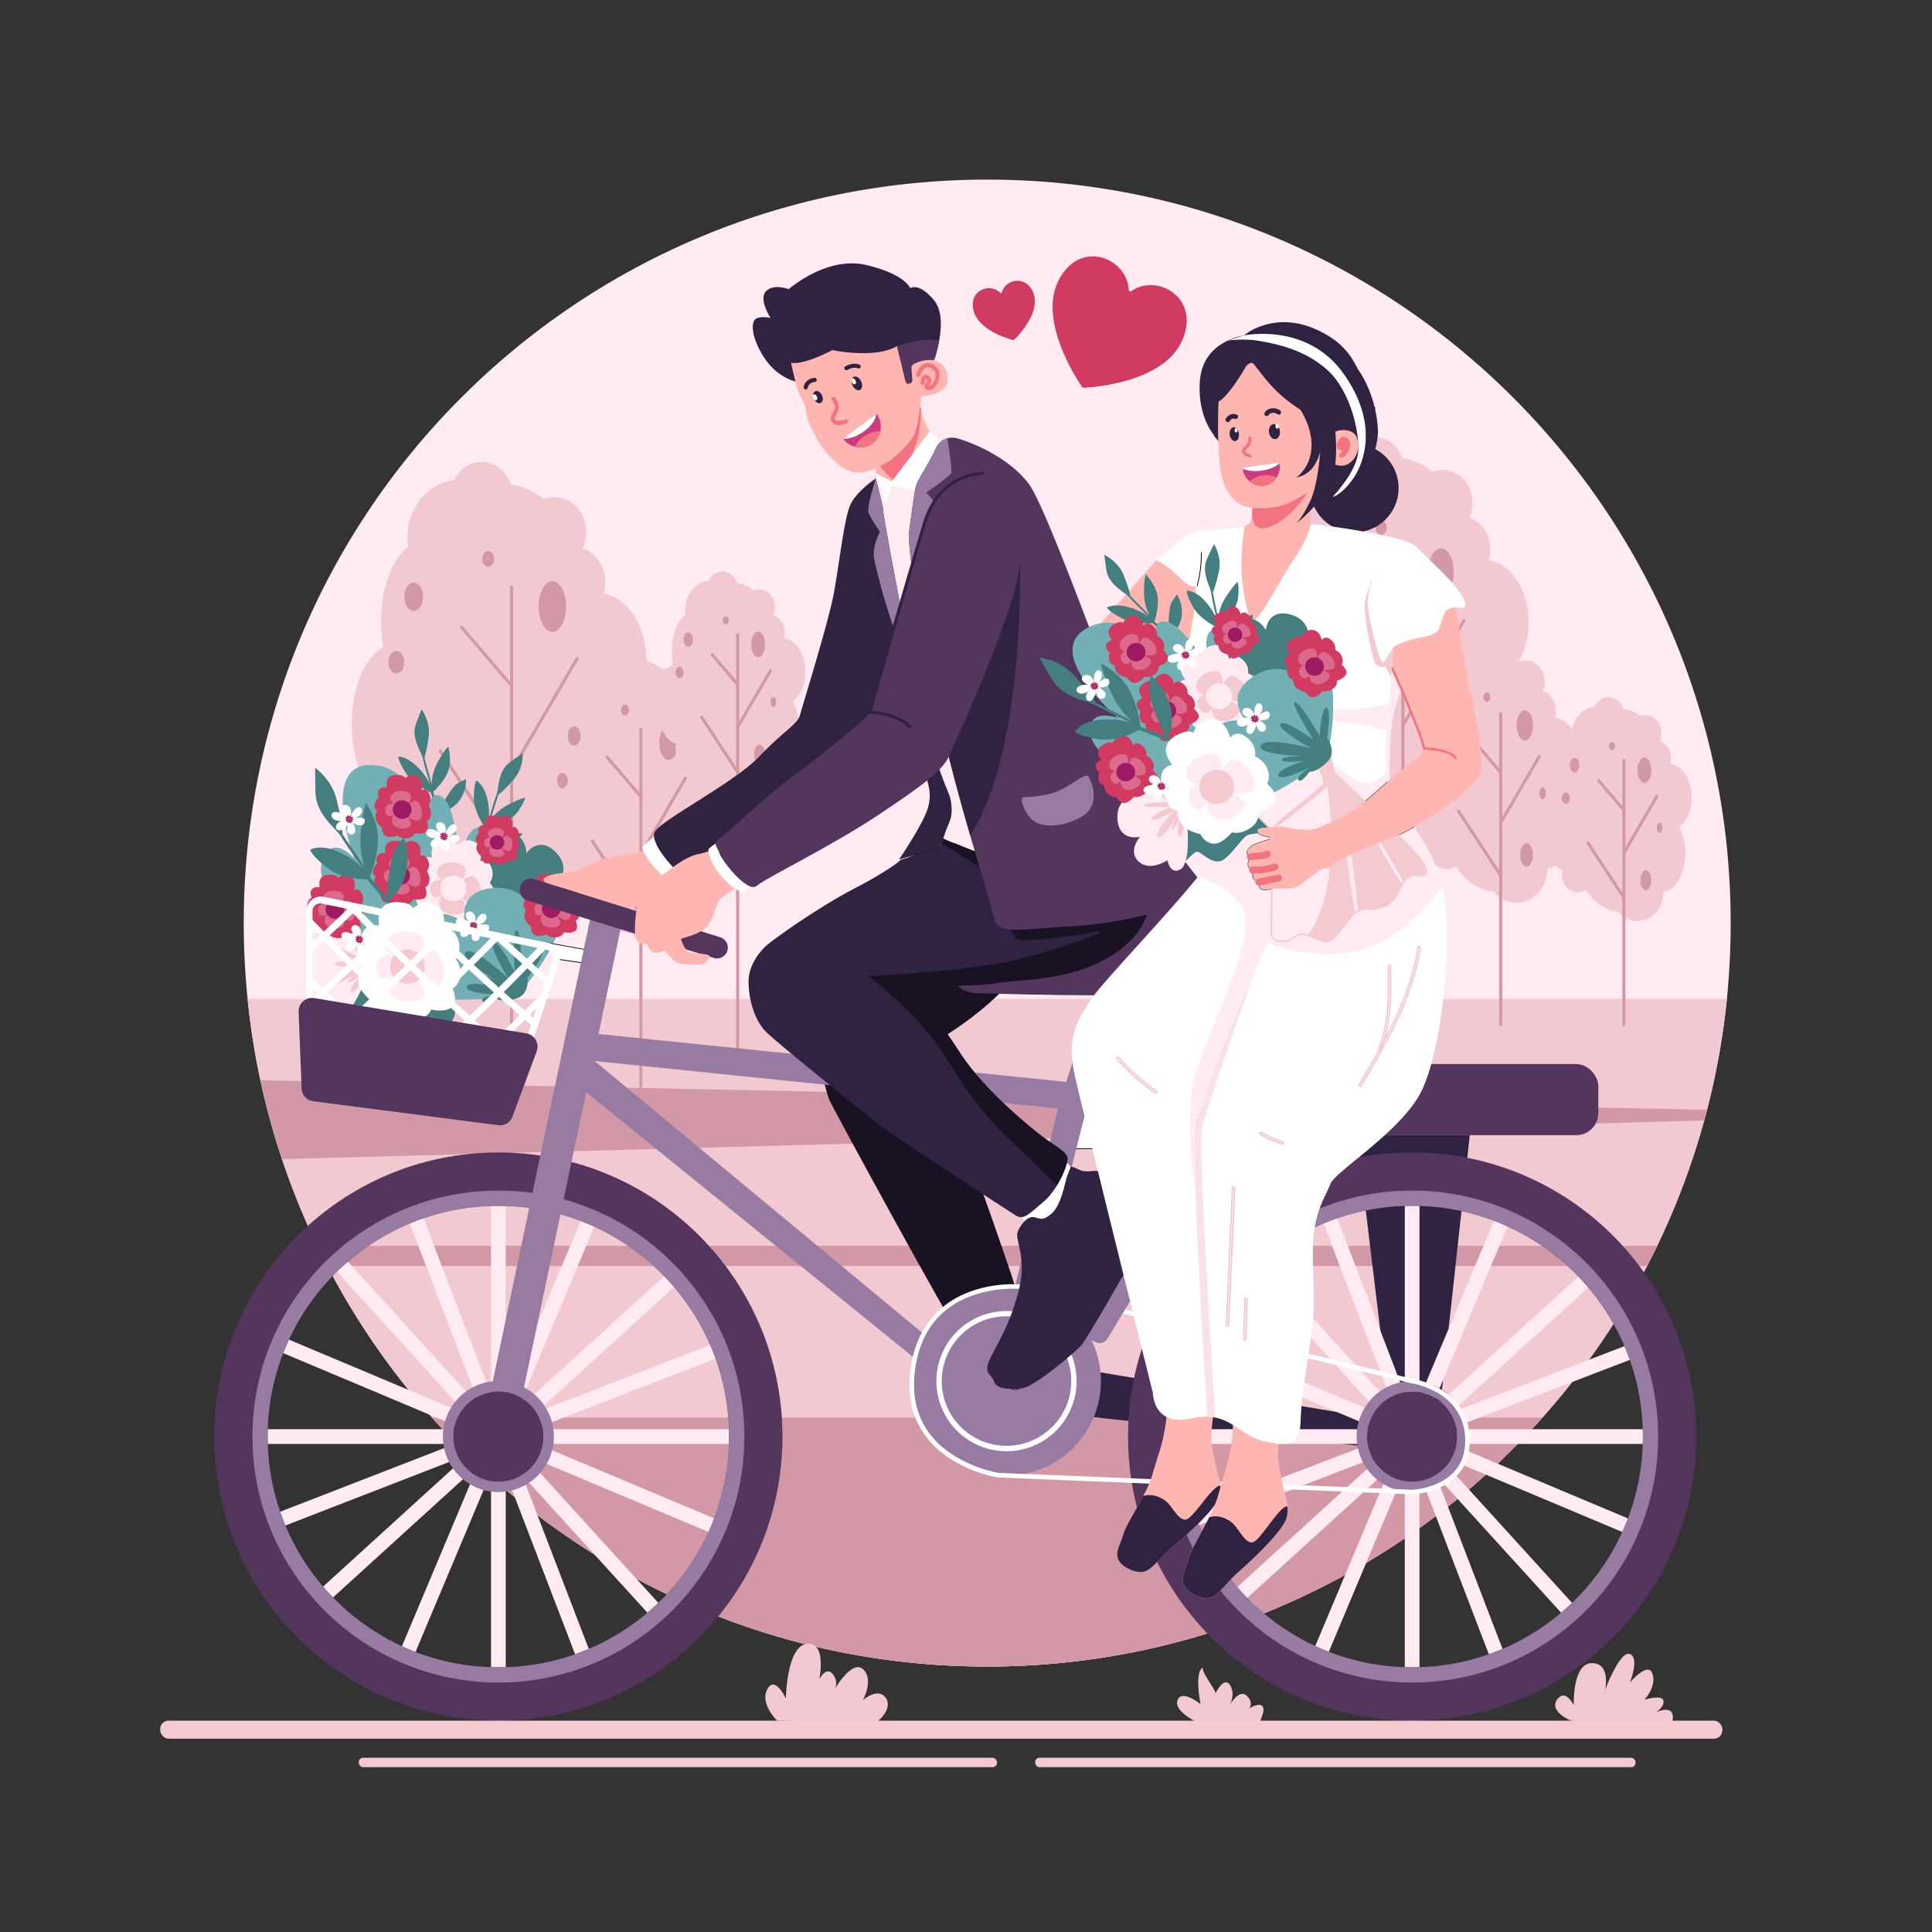 <svg id="SvgjsSvg1815" width="550" height="550" xmlns="http://www.w3.org/2000/svg" version="1.1" xmlns:xlink="http://www.w3.org/1999/xlink" xmlns:svgjs="http://svgjs.com/svgjs"><rect width="100%" height="100%" fill="#333333" stroke="none"/><defs id="SvgjsDefs1816"></defs><g id="SvgjsG1817"><svg xmlns="http://www.w3.org/2000/svg" viewBox="0 0 2500 2500" width="550" height="550"><path fill="#ffebf1" d="M2239.5,1194.5c0,33.1-1.7,65.9-4.9,98.1-49.2,485.3-458.9,863.9-957.1,863.9s-908-378.6-957.1-863.9a963.1,963.1,0,0,1-5-98.1c0-531.3,430.7-962.1,962.1-962.1S2239.5,663.2,2239.5,1194.5Z" class="colorffebf1 svgShape"></path><path fill="#f2c9d0" d="M2234.6,1292.6a970,970,0,0,1-25.7,143.5c-1.2,4.6-2.4,9.2-3.7,13.8a953.6,953.6,0,0,1-60.8,162.2c-4.2,8.7-8.6,17.4-13.1,26.1a964.3,964.3,0,0,1-135.4,196.1c-176.2,197.7-432.8,322.2-718.4,322.2S735.2,2032,559,1834.3a964.3,964.3,0,0,1-135.4-196.1c-4.5-8.7-8.9-17.4-13.1-26.1a954.5,954.5,0,0,1-45.6-112.2,966.5,966.5,0,0,1-28-102.1,956.3,956.3,0,0,1-16.5-105.2Z" class="colorf2c9d0 svgShape"></path><path fill="#d398a5" d="M559 1834.3H1995.9c-176.2 197.7-432.8 322.2-718.4 322.2S735.2 2032 559 1834.3zM2144.4 1612.1c-4.2 8.7-8.6 17.4-13.1 26.1H423.6c-4.5-8.7-8.9-17.4-13.1-26.1zM2208.9 1436.1c-1.2 4.6-2.4 9.2-3.7 13.8l-1840.3 50a966.5 966.5 0 01-28-102.1z" class="colord398a5 svgShape"></path><path fill="#f2c9d0" d="M1978.1,805.4c0-41.8-22.7-76.2-51.9-80.6a44,44,0,0,0,2.3-14.2c0-19.2-11.5-35.4-27.2-40.7a47,47,0,0,0,4.1-19.3c0-23.5-17.2-42.5-38.5-42.5a34.1,34.1,0,0,0-12.7,2.4c-12.5-9.6-25.9-15.7-39.9-17.7-5.2-15.9-19-27.2-35.2-27.2-14.3,0-26.7,8.9-33,21.9-31.7,3.6-56.5,33.3-56.5,69.4a71.1,71.1,0,0,0,.9,11.4c-19.2,14.1-32.8,49-32.8,89.8a173.5,173.5,0,0,0,2.8,31.3c-21.9,11.1-38.1,48.6-38.1,93.1,0,49.3,19.9,90,45.4,95.8a47,47,0,0,0-1.5,12c0,23.5,17.2,42.6,38.5,42.6a35.5,35.5,0,0,0,19.2-5.7c21.3,31.1,47.9,50.3,76.8,51.8,11.5,14,28.2,22.9,46.7,22.9,34.8,0,62.9-31.1,63.1-69.5,29.3-4.8,52.1-44.4,52.1-92.5,0-24.4-5.8-46.5-15.4-63.1C1965.6,863.2,1978.1,836.3,1978.1,805.4Z" class="colorf2c9d0 svgShape"></path><path fill="#d398a5" d="M1815.4,1351.6a2,2,0,0,1-2-2v-633a2,2,0,1,1,4,0v633A2,2,0,0,1,1815.4,1351.6Z" class="colord398a5 svgShape"></path><path fill="#d398a5" d="M1815.4 1048.1a1.8 1.8 0 01-1.6-.9l-86.1-131.4a2 2 0 113.3-2.2l86.1 131.4a2.1 2.1 0 01-.6 2.8A2 2 0 011815.4 1048.1zM1815.4 940.5a1.9 1.9 0 01-1-.3 2 2 0 01-.7-2.7l79-135.5a2.1 2.1 0 012.7-.7 1.9 1.9 0 01.7 2.7l-78.9 135.5A2.2 2.2 0 011815.4 940.5zM1815.4 837.9a1.9 1.9 0 01-1.5-.7l-60.4-70.6a1.9 1.9 0 01.2-2.8 2 2 0 012.8.2l60.4 70.6a1.9 1.9 0 01-.2 2.8A1.5 1.5 0 011815.4 837.9z" class="colord398a5 svgShape"></path><ellipse cx="1676.3" cy="807.5" fill="#d398a5" rx="9.6" ry="13.6" class="colord398a5 svgShape"></ellipse><ellipse cx="1697.2" cy="728.3" fill="#d398a5" rx="11.3" ry="17.2" class="colord398a5 svgShape"></ellipse><ellipse cx="1787.1" cy="682.6" fill="#d398a5" rx="7.2" ry="9.6" class="colord398a5 svgShape"></ellipse><ellipse cx="1864.6" cy="740.2" fill="#d398a5" rx="16.6" ry="30.7" class="colord398a5 svgShape"></ellipse><ellipse cx="1901" cy="878.4" fill="#d398a5" rx="6.6" ry="12.2" class="colord398a5 svgShape"></ellipse><ellipse cx="1868.1" cy="1004.3" fill="#d398a5" rx="13.1" ry="23.9" class="colord398a5 svgShape"></ellipse><path fill="#f2c9d0" d="M836.4,854.7c0-44.8-24.3-81.7-55.6-86.4a47.5,47.5,0,0,0,2.4-15.2c0-20.6-12.2-37.9-29.1-43.7a50,50,0,0,0,4.4-20.6c0-25.2-18.4-45.6-41.2-45.6a37.1,37.1,0,0,0-13.7,2.6c-13.3-10.3-27.7-16.8-42.7-18.9-5.6-17.1-20.4-29.2-37.7-29.2-15.4,0-28.7,9.5-35.4,23.5-34,3.8-60.6,35.6-60.6,74.3a82.8,82.8,0,0,0,.9,12.3c-20.5,15.1-35,52.5-35,96.3a187.9,187.9,0,0,0,2.9,33.4c-23.5,12-40.8,52.1-40.8,99.8,0,52.9,21.3,96.5,48.7,102.7a49.6,49.6,0,0,0-1.7,12.9c0,25.2,18.5,45.7,41.3,45.7a38.1,38.1,0,0,0,20.6-6.2c22.8,33.4,51.3,53.9,82.3,55.5,12.4,15.1,30.2,24.6,50.1,24.6,37.2,0,67.4-33.3,67.6-74.5,31.3-5.1,55.8-47.5,55.8-99.2,0-26-6.2-49.8-16.4-67.5C823.1,916.6,836.4,887.8,836.4,854.7Z" class="colorf2c9d0 svgShape"></path><path fill="#d398a5" d="M662.1,1440.1a2,2,0,0,1-2-2V759.6a2,2,0,0,1,4,0v678.5A2,2,0,0,1,662.1,1440.1Z" class="colord398a5 svgShape"></path><path fill="#d398a5" d="M662.1 1114.7a2 2 0 01-1.7-.9L568.1 973a2.1 2.1 0 01.6-2.8 2 2 0 012.8.6l92.2 140.8a1.9 1.9 0 01-.5 2.8A2.3 2.3 0 01662.1 1114.7zM662.1 999.3a1.6 1.6 0 01-1-.2 2.1 2.1 0 01-.8-2.8L745 851.2a2 2 0 012.8-.7 2 2 0 01.7 2.7L663.8 998.4A2 2 0 01662.1 999.3zM662.1 889.4a1.7 1.7 0 01-1.5-.7L595.8 813a1.9 1.9 0 01.2-2.8 2 2 0 012.8.2l64.8 75.7a2.2 2.2 0 01-.2 2.9A2.2 2.2 0 01662.1 889.4z" class="colord398a5 svgShape"></path><ellipse cx="512.9" cy="856.9" fill="#d398a5" rx="10.3" ry="14.6" class="colord398a5 svgShape"></ellipse><ellipse cx="535.3" cy="772.1" fill="#d398a5" rx="12.1" ry="18.4" class="colord398a5 svgShape"></ellipse><ellipse cx="631.7" cy="723.1" fill="#d398a5" rx="7.7" ry="10.3" class="colord398a5 svgShape"></ellipse><ellipse cx="714.8" cy="784.8" fill="#d398a5" rx="17.8" ry="32.9" class="colord398a5 svgShape"></ellipse><ellipse cx="753.8" cy="933" fill="#d398a5" rx="7.1" ry="13.1" class="colord398a5 svgShape"></ellipse><ellipse cx="718.5" cy="1067.9" fill="#d398a5" rx="14.1" ry="25.6" class="colord398a5 svgShape"></ellipse><path fill="#f2c9d0" d="M948,1008.5c0-30.5-16.5-55.5-37.8-58.7a32.8,32.8,0,0,0,1.6-10.4c0-14-8.3-25.8-19.8-29.7a34.6,34.6,0,0,0,3-14.1c0-17.1-12.6-31.1-28.1-31.1a26.5,26.5,0,0,0-9.3,1.8c-9.1-7-18.8-11.4-29.1-12.9-3.8-11.6-13.9-19.9-25.7-19.9s-19.5,6.5-24,16c-23.2,2.7-41.3,24.3-41.3,50.7a56.9,56.9,0,0,0,.6,8.3c-14,10.3-23.9,35.8-23.9,65.6a127.9,127.9,0,0,0,2.1,22.8c-16,8.1-27.8,35.4-27.8,67.9,0,36,14.4,65.7,33.1,69.9a36.8,36.8,0,0,0-1.1,8.9c0,17.1,12.5,31,28.1,31a25.3,25.3,0,0,0,14-4.2c15.5,22.8,34.9,36.7,56.1,37.8,8.4,10.3,20.5,16.8,34.1,16.8,25.3,0,45.9-22.7,46-50.7,21.4-3.5,38-32.4,38-67.6,0-17.7-4.2-33.9-11.2-46C939,1050.7,948,1031.1,948,1008.5Z" class="colorf2c9d0 svgShape"></path><path fill="#d398a5" d="M829.3,1407.8a2,2,0,0,1-2-2v-462a2,2,0,0,1,4,0v462A2,2,0,0,1,829.3,1407.8Z" class="colord398a5 svgShape"></path><path fill="#d398a5" d="M829.3 1186.3a2 2 0 01-1.6-.9l-62.9-96a2 2 0 01.6-2.7 2 2 0 012.8.5l62.8 96a1.9 1.9 0 01-.6 2.7A1.5 1.5 0 01829.3 1186.3zM829.3 1107.7a1.9 1.9 0 01-1-.3 2 2 0 01-.7-2.7l57.7-98.9a2 2 0 012.7-.7 2.1 2.1 0 01.7 2.8l-57.6 98.8A2.2 2.2 0 01829.3 1107.7zM829.3 1032.9a2.3 2.3 0 01-1.5-.7l-44.1-51.6a2 2 0 013-2.6l44.2 51.6a2 2 0 01-.3 2.8A1.9 1.9 0 01829.3 1032.9z" class="colord398a5 svgShape"></path><ellipse cx="727.8" cy="1010.1" fill="#d398a5" rx="7" ry="10" class="colord398a5 svgShape"></ellipse><ellipse cx="743" cy="952.3" fill="#d398a5" rx="8.2" ry="12.6" class="colord398a5 svgShape"></ellipse><ellipse cx="808.7" cy="918.9" fill="#d398a5" rx="5.2" ry="7" class="colord398a5 svgShape"></ellipse><ellipse cx="865.2" cy="961" fill="#d398a5" rx="12.1" ry="22.4" class="colord398a5 svgShape"></ellipse><ellipse cx="891.8" cy="1061.9" fill="#d398a5" rx="4.8" ry="8.9" class="colord398a5 svgShape"></ellipse><ellipse cx="867.8" cy="1153.7" fill="#d398a5" rx="9.6" ry="17.4" class="colord398a5 svgShape"></ellipse><path fill="#f2c9d0" d="M2045.1,980.1c0-26.6-14.4-48.4-32.9-51.2a29.3,29.3,0,0,0,1.4-9c0-12.2-7.3-22.4-17.2-25.8a30.6,30.6,0,0,0,2.6-12.2c0-15-10.9-27.1-24.4-27.1a21.7,21.7,0,0,0-8.1,1.6c-7.9-6.1-16.4-10-25.4-11.2-3.3-10.1-12-17.3-22.3-17.3s-16.9,5.6-20.9,13.9c-20.2,2.3-35.9,21.1-35.9,44a58.4,58.4,0,0,0,.5,7.3c-12.1,8.9-20.7,31.1-20.7,57a114.1,114.1,0,0,0,1.7,19.8c-13.9,7.1-24.1,30.9-24.1,59.1,0,31.3,12.5,57.2,28.8,60.8a28,28,0,0,0-1,7.7c0,14.9,10.9,27,24.4,27a22.7,22.7,0,0,0,12.3-3.6c13.4,19.8,30.3,31.9,48.7,32.8,7.3,9,17.9,14.6,29.6,14.6,22.1,0,40-19.7,40.1-44.1,18.5-3,33.1-28.2,33.1-58.8,0-15.4-3.7-29.4-9.8-40C2037.2,1016.8,2045.1,999.7,2045.1,980.1Z" class="colorf2c9d0 svgShape"></path><path fill="#d398a5" d="M1941.9,1327.6a2,2,0,0,1-2-2V923.8a2,2,0,1,1,4,0v401.8A2,2,0,0,1,1941.9,1327.6Z" class="colord398a5 svgShape"></path><path fill="#d398a5" d="M1941.9 1134.9a2 2 0 01-1.7-.9l-54.7-83.4a2.1 2.1 0 01.6-2.8 2.1 2.1 0 012.8.6l54.6 83.4a2 2 0 01-.5 2.8zM1941.9 1066.6a1.7 1.7 0 01-1-.3 2 2 0 01-.8-2.7l50.2-86a2 2 0 013.4 2l-50.1 86A2.2 2.2 0 011941.9 1066.6zM1941.9 1001.5a2.4 2.4 0 01-1.6-.7L1902 955.9a1.9 1.9 0 01.2-2.8 2 2 0 012.8.2l38.4 44.9a2 2 0 01-.2 2.8A2.4 2.4 0 011941.9 1001.5z" class="colord398a5 svgShape"></path><ellipse cx="1853.5" cy="981.4" fill="#d398a5" rx="6.1" ry="8.7" class="colord398a5 svgShape"></ellipse><ellipse cx="1866.8" cy="931.2" fill="#d398a5" rx="7.1" ry="10.9" class="colord398a5 svgShape"></ellipse><ellipse cx="1923.9" cy="902.1" fill="#d398a5" rx="4.5" ry="6.1" class="colord398a5 svgShape"></ellipse><ellipse cx="1973.1" cy="938.7" fill="#d398a5" rx="10.6" ry="19.5" class="colord398a5 svgShape"></ellipse><ellipse cx="1996.2" cy="1026.5" fill="#d398a5" rx="4.2" ry="7.7" class="colord398a5 svgShape"></ellipse><ellipse cx="1975.3" cy="1106.3" fill="#d398a5" rx="8.3" ry="15.1" class="colord398a5 svgShape"></ellipse><path fill="#f2c9d0" d="M2189.1,1031.8c0-22.6-12.2-41.1-28-43.5a24.3,24.3,0,0,0,1.2-7.7c0-10.3-6.1-19.1-14.6-21.9a25.8,25.8,0,0,0,2.2-10.4c0-12.7-9.3-23-20.8-23a20.1,20.1,0,0,0-6.9,1.3c-6.7-5.2-13.9-8.5-21.5-9.5-2.8-8.6-10.2-14.7-19-14.7s-14.4,4.8-17.8,11.8c-17.1,1.9-30.5,18-30.5,37.4a42.1,42.1,0,0,0,.5,6.2c-10.4,7.6-17.7,26.5-17.7,48.5a89.7,89.7,0,0,0,1.5,16.8c-11.8,6.1-20.5,26.3-20.5,50.3,0,26.6,10.7,48.6,24.5,51.7a23.7,23.7,0,0,0-.9,6.5c0,12.7,9.3,23,20.8,23a18.9,18.9,0,0,0,10.4-3.1c11.5,16.8,25.8,27.1,41.4,28a32.8,32.8,0,0,0,25.3,12.3c18.7,0,33.9-16.7,34-37.5,15.8-2.5,28.1-23.9,28.1-49.9,0-13.1-3.1-25.1-8.3-34C2182.4,1063,2189.1,1048.5,2189.1,1031.8Z" class="colorf2c9d0 svgShape"></path><path fill="#d398a5" d="M2101.3,1327.6a2,2,0,0,1-2-2V983.9a2,2,0,0,1,4,0v341.7A2,2,0,0,1,2101.3,1327.6Z" class="colord398a5 svgShape"></path><path fill="#d398a5" d="M2101.3 1163.7a1.8 1.8 0 01-1.6-.9l-46.5-70.9a2 2 0 01.6-2.8 2 2 0 012.7.6l46.5 70.9a2.1 2.1 0 01-.6 2.8A2 2 0 012101.3 1163.7zM2101.3 1105.6l-1-.2a2.1 2.1 0 01-.7-2.8l42.6-73.1a2 2 0 013.5 2l-42.6 73.1A2 2 0 012101.3 1105.6zM2101.3 1050.3a2.3 2.3 0 01-1.5-.7l-32.6-38.1a2.2 2.2 0 01.2-2.9 2 2 0 012.8.3l32.6 38.1a1.9 1.9 0 01-.2 2.8A2.1 2.1 0 012101.3 1050.3z" class="colord398a5 svgShape"></path><ellipse cx="2026.2" cy="1032.9" fill="#d398a5" rx="5.2" ry="7.4" class="colord398a5 svgShape"></ellipse><ellipse cx="2037.5" cy="990.2" fill="#d398a5" rx="6.1" ry="9.3" class="colord398a5 svgShape"></ellipse><ellipse cx="2086" cy="965.5" fill="#d398a5" rx="3.9" ry="5.2" class="colord398a5 svgShape"></ellipse><ellipse cx="2127.9" cy="996.6" fill="#d398a5" rx="9" ry="16.6" class="colord398a5 svgShape"></ellipse><ellipse cx="2147.5" cy="1071.2" fill="#d398a5" rx="3.6" ry="6.6" class="colord398a5 svgShape"></ellipse><ellipse cx="2129.7" cy="1139.1" fill="#d398a5" rx="7.1" ry="12.9" class="colord398a5 svgShape"></ellipse><path fill="#f2c9d0" d="M1042.2,869.1c0-22.6-12.2-41.1-27.9-43.5a27.6,27.6,0,0,0,1.2-7.7c0-10.3-6.2-19.1-14.7-22a25,25,0,0,0,2.2-10.3c0-12.7-9.3-23-20.7-23a17.7,17.7,0,0,0-6.9,1.3,44.9,44.9,0,0,0-21.6-9.5c-2.8-8.6-10.2-14.8-18.9-14.8s-14.5,4.8-17.8,11.9c-17.2,1.9-30.5,17.9-30.5,37.4a42.1,42.1,0,0,0,.4,6.2c-10.3,7.6-17.7,26.5-17.7,48.5a100,100,0,0,0,1.5,16.8c-11.8,6.1-20.5,26.3-20.5,50.3,0,26.6,10.7,48.6,24.5,51.7a28.2,28.2,0,0,0-.8,6.5c0,12.7,9.3,23,20.7,23a18.7,18.7,0,0,0,10.4-3.1c11.5,16.8,25.9,27.1,41.5,27.9a32.5,32.5,0,0,0,25.2,12.4c18.7,0,33.9-16.8,34-37.5,15.8-2.6,28.2-23.9,28.2-49.9,0-13.2-3.2-25.1-8.3-34.1C1035.5,900.3,1042.2,885.8,1042.2,869.1Z" class="colorf2c9d0 svgShape"></path><path fill="#d398a5" d="M954.5,1381.6a2,2,0,0,1-2-2V821.2a2,2,0,0,1,4,0v558.4A2,2,0,0,1,954.5,1381.6Z" class="colord398a5 svgShape"></path><path fill="#d398a5" d="M954.5 1001a2 2 0 01-1.7-.9l-46.5-70.9a2 2 0 113.4-2.2l46.4 70.9a2 2 0 01-.5 2.8zM954.5 942.9a1.7 1.7 0 01-1-.3 2 2 0 01-.8-2.7l42.7-73.1a1.9 1.9 0 012.7-.7 1.9 1.9 0 01.7 2.7l-42.6 73.1A2 2 0 01954.5 942.9zM954.5 887.6a2.4 2.4 0 01-1.6-.7l-32.6-38.2a2 2 0 113-2.6L956 884.3a2 2 0 01-.2 2.8A2.4 2.4 0 01954.5 887.6z" class="colord398a5 svgShape"></path><ellipse cx="879.3" cy="870.2" fill="#d398a5" rx="5.2" ry="7.4" class="colord398a5 svgShape"></ellipse><ellipse cx="890.6" cy="827.5" fill="#d398a5" rx="6.1" ry="9.3" class="colord398a5 svgShape"></ellipse><ellipse cx="939.2" cy="802.8" fill="#d398a5" rx="3.9" ry="5.2" class="colord398a5 svgShape"></ellipse><ellipse cx="981" cy="833.9" fill="#d398a5" rx="9" ry="16.6" class="colord398a5 svgShape"></ellipse><ellipse cx="1000.7" cy="908.5" fill="#d398a5" rx="3.6" ry="6.6" class="colord398a5 svgShape"></ellipse><ellipse cx="982.9" cy="976.4" fill="#d398a5" rx="7.1" ry="12.9" class="colord398a5 svgShape"></ellipse><path fill="#f2c9d0" d="M2032.8 2226.5s-28.7-11.7-18-27.1 21.6 7.1 21.6 7.1-2-53.9 23.2-54.4 17.4 34.4 17.4 34.4 19.4-51.4 32.1-46.2 0 36.9 0 36.9 23.7-28.2 29.2-11.3-10.4 33.5-10.4 33.5 23.6-7.2 24.7 1.5-10.3 14.9-10.3 14.9 19.5-9.3 22.1 3.1-10.3 19.3-10.3 19.3zM1005.6 2226.5S983 2205 992.8 2186s24.1 11.8 24.1 11.8 1-70.4 28.8-70.9 11.8 59.6 11.8 59.6c-10.5 16.9 8.1-44.2 22.6-16.4 5.7 10.8-3.1 20.5-3.1 20.5s24.7-44.2 39.6-30.8 0 40.1 0 40.1 20-17.5 29.8-2.6-12.8 31.9-12.8 31.9zM1553.4 2230.7s-34.9-14.9-29.8-30.3 29.8 4.6 29.8 4.6-8.7-44.1 4.1-47.5c-6.2 1.7 15.1 28.5 15.5 33.5 0 0 10.8-22.5 18.5-10.7s0 25.7 0 25.7 11.8-20.9 21.5-12 3.6 16.7 3.6 16.7 13.4-8.8 17.5-2.1-7.7 26.2-7.7 26.2z" class="colorf2c9d0 svgShape"></path><path fill="#181223" d="M1175.9,1109.3s-120.1,169.1-125.1,198.3,20.1,109.1,22.1,115.2S1233,1718.5,1239,1722.4s88,1.2,83.7-25.9-79.5-231.3-88.4-258.4-32.6-85.1-32.6-85.1,102.8-54.7,133.9-125.2S1327.1,1041.3,1175.9,1109.3Z" class="color181223 svgShape"></path><path fill="#ffb6b1" d="M1116.2,668.4s32.4,48.9,85.5,37.9,38.5-114.8,38.5-114.8-29-15.8-41.6-40.9a91.4,91.4,0,0,1-6.8-20.5c-4.6-21.8-3.2-44.1-3.2-44.1l-73.5,30.3s1,2.6,15.4,48c3.5,11,4.4,22.7,3.9,34.1C1132.8,634.6,1116.2,668.4,1116.2,668.4Z" class="colorffb6b1 svgShape"></path><path fill="#f47382" d="M1134.4,598.4c9.1,10.8,17.9,20.6,21,22,7.4,3.4,24.9-22.9,32.9-56.7,2.3-9.8,3.3-21.7,3.5-33.6-4.6-21.8-3.2-44.1-3.2-44.1l-73.5,30.3s1,2.6,15.4,48C1134,575.3,1134.9,587,1134.4,598.4Z" class="colorf47382 svgShape"></path><path fill="#302342" d="M1215.4,439.9a180,180,0,0,1-7.4,28.5,23.2,23.2,0,0,0,.5-7.6c-.6-6-3.6-14.2-14.7-20.6-9.6-5.4-25.1-9.5-50.1-9.5-76.3,0-114.5,62.8-114.5,62.8s-23.6-4.6-40.7-31.3-17.4-47.4-9.1-50.4,17.7-.3,17.7-.3-15.8-24.3-5.9-34.6,29.4-2.7,29.4-2.7,48.9-43.1,99.7-31.4,57.6,30.1,57.6,30.1,11.1-8.2,30.9,15.9C1219.2,401.4,1218.5,422.6,1215.4,439.9Z" class="color302342 svgShape"></path><path fill="#302342" d="M1206.6,427.9a88.3,88.3,0,0,1,2,11.6,83.9,83.9,0,0,1-.1,21.3c-4.9,36.9-33.2,54.8-33.2,54.8l-35.3-2.1-97.9-5.8a113.3,113.3,0,0,1-12.9-14.2c-9.9-12.9-21.9-33.7-21.2-58.4,1.2-41.8,38.8-73.3,88.1-80.1S1193,368.7,1206.6,427.9Z" class="color302342 svgShape"></path><path fill="#54355e" d="M1208,468.4a23.2,23.2,0,0,0,.5-7.6c-4.9,36.9-33.2,54.8-33.2,54.8l-35.3-2.1v-.2c9.7-47.5,20.7-65.4,20.7-65.4a157.9,157.9,0,0,1,33.1-7.7,120.3,120.3,0,0,1,14.8-.7l6.8.4A180,180,0,0,1,1208,468.4Z" class="color54355e svgShape"></path><path fill="#ffb6b1" d="M1075.7,592.7c21.7,21.8,35,20.5,48.4,16.5s22.2-10.1,26.6-12.4h.1c13.6-10.6,27-23.9,31.7-33.7,7.1-15,9.1-46.6,9.2-49.8v-.2s33.4-2.1,34.5-20.1-9.8-25.6-20.1-27-25.4,4.3-26.4,7.9,2.1,19.5,0,21-5,2.5-6.6,1.1-2.7-7.9-5-17a140.6,140.6,0,0,0-3.4-13.9c-1.7-7.1-3.2-13.6-4-17.2,0,0-12.6,8.4-38.6,9A204.4,204.4,0,0,1,1077,453s-35.6,19.5-53.4,16.4c0,0,6.4,30.4,10.3,39.1s8,14.3,8.9,22.5a79,79,0,0,0,1.9,9.9h0C1045.2,542.8,1054.7,571.6,1075.7,592.7Z" class="colorffb6b1 svgShape"></path><path fill="#f47382" d="M1205.4,504.2c-5,1.8-7.4.1-8.3-1.2s-1.4-4.4.2-6.6l.4-.7c2.6-3.5,2.2-3.9,1.3-4.7s-1.1-.6-1.2-.6a2.6,2.6,0,0,0-.8,1.5,14,14,0,0,0-.4,2.9,2.7,2.7,0,1,1-5.3.1,20,20,0,0,1,.5-4.1,7.1,7.1,0,0,1,4.2-5.4h0c1.4-.5,3.6-.7,6.2,1.4,5.5,4.2,1.6,9.7-.1,12l-.5.6c0,.1,0,.2-.1.2a7.2,7.2,0,0,0,2.3-.5c2.2-.9,6.4-6.8,6.7-12.9a9.5,9.5,0,0,0-5.4-9.7c-2.7-1.4-5-1.6-7.1-.7-5,2.1-7.3,10-7.3,10.1a2.7,2.7,0,0,1-3.3,1.8,2.6,2.6,0,0,1-1.8-3.2c.1-.5,2.9-10.4,10.3-13.6q5.4-2.4,11.7.9a14.7,14.7,0,0,1,8.2,14.7c-.4,7.9-5.7,15.8-10.1,17.5Z" class="colorf47382 svgShape"></path><ellipse cx="1108.7" cy="495.2" fill="#302342" rx="6.2" ry="9.4" transform="rotate(-25.1 1110.818 495.512)" class="color302342 svgShape"></ellipse><ellipse cx="1058.5" cy="514.6" fill="#302342" rx="5.7" ry="8.4" transform="rotate(-25.2 1056.775 514.296)" class="color302342 svgShape"></ellipse><path fill="#ce3a81" d="M1092.3,569.4a27.6,27.6,0,0,0,14.1,8.6,26.4,26.4,0,0,0,32.8-20.1,28.2,28.2,0,0,0-3.5-20.7,2,2,0,0,0-2.1-1,1.5,1.5,0,0,0-1.1.4L1092.7,566a3.2,3.2,0,0,0-.9,1.7A2.6,2.6,0,0,0,1092.3,569.4Z" class="colorce3a81 svgShape"></path><path fill="#ffffff" d="M1091.8,567.7c6.5.5,15.6-2.4,24.4-8.3,10.5-7.1,17.3-16.5,17.4-23.2a1.5,1.5,0,0,0-1.1.4L1092.7,566A3.2,3.2,0,0,0,1091.8,567.7Z" class="colorfff svgShape"></path><path fill="#f47382" d="M1106.4,578a26.4,26.4,0,0,0,32.8-20.1,38.8,38.8,0,0,0-15.5,3.6C1115.5,565.3,1109.4,571.5,1106.4,578Z" class="colorf47382 svgShape"></path><ellipse cx="1104.7" cy="492.8" fill="#ffffff" rx="2.6" ry="4.1" transform="rotate(-25.1 1106.176 493.064)" class="colorfff svgShape"></ellipse><ellipse cx="1054.6" cy="513.5" fill="#ffffff" rx="2.6" ry="4.1" transform="rotate(-25.1 1056.077 513.736)" class="colorfff svgShape"></ellipse><path fill="#f47382" d="M1094,548.5c-3.5,1.3-10.6,3.2-15.4-.2-6.4-4.7-3.2-10.6,0-16.3l.9-1.6c2.3-4.2-1.4-10.7-3.1-12.8a2.7,2.7,0,0,1,.6-3.7,2.6,2.6,0,0,1,3.7.5c.3.4,7.8,10.5,3.5,18.6l-.9,1.6c-3.7,6.6-3.8,7.7-1.5,9.4s9.8-.1,11.9-1.1a2.7,2.7,0,0,1,3.6,1.3,2.7,2.7,0,0,1-1.3,3.5Z" class="colorf47382 svgShape"></path><path fill="#302342" d="M1112 476.7a2.5 2.5 0 01-1.9-.1c-6.3-2.4-13.6 2.2-13.7 2.2a2.7 2.7 0 01-2.9-4.5c.4-.3 9.7-6 18.5-2.6a2.6 2.6 0 011.6 3.4A2.8 2.8 0 011112 476.7zM1043.5 503.7a2.2 2.2 0 01-1.2.2 2.7 2.7 0 01-2.3-2.9c.4-3.9 3.9-11.3 14.4-12.1a2.7 2.7 0 01.4 5.3c-8.4.7-9.4 6.7-9.5 7.3A2.8 2.8 0 011043.5 503.7z" class="color302342 svgShape"></path><polygon fill="#ffebf1" points="1211.7 1081.2 1307.6 1121.1 1277.8 628.7 1189.9 606.1 1154 627.4 1133.2 619.2 1211.7 1081.2" class="colorffebf1 svgShape"></polygon><polygon fill="#ffffff" points="1133.2 619.2 1133.2 612.6 1154 622.9 1203.5 557.9 1222.8 575.8 1191.2 637.5 1154 627.4 1146.1 652 1133.2 619.2" class="colorfff svgShape"></polygon><path fill="#457e7f" d="M447.2 1257.3s-14.1 55.5-9.6 58.3 23-6.5 27.1-3.1 7.7 21 19.3 24.6 40.2-13.1 47.7-12.1 29.5 11.9 29.5 11.9 63.2-20.9-1.7-64S467.8 1216.4 447.2 1257.3zM613.6 1150.9s6.5-48.4 9.4-62.9 3.9-18.2 3.9-18.2-13.7-19.2-13.7-37.4 3.2-22.3 3.2-22.3 9 4.2 13.7 21.8 1.8 30.5 1.8 30.5 7.1-25.3 10.5-33.7 1.4-30.7 17.4-42.3 16.6-11.8 16.6-11.8 1 18.2-9.9 31.7a164.6 164.6 0 01-21.7 22.4l-10.6 33.4s6.3-12 23.8-21 21.7-8.9 21.7-8.9-5.5 17.4-18.2 26.5-31.5 12.1-31.5 12.1l-5.1 23.4s28.8-17.4 40-16.5l11.2.8a45.3 45.3 0 01-23.2 19.1c-16.2 5.8-28.5-.9-28.5-.9l-8 52.2zM591 1102.6s-21.4-45.3-27-59.3-6.8-17.8-6.8-17.8-22-9.7-32.1-25.4-9.7-21-9.7-21 9.8-.9 23.4 12 18.4 25.4 18.4 25.4-8.1-25.4-9.9-34.5-15.9-27.3-9-45.4 7.3-18.7 7.3-18.7 10.8 15.3 9.3 32.5a167.7 167.7 0 01-5.7 30.5l9.7 34.3s-1.3-13.7 8.2-30.3 13-18.7 13-18.7 5.1 17.8-.4 32.1-19.4 26.5-19.4 26.5l8.7 22.9s14.3-29.7 24.1-34.6l9.8-5a43.9 43.9 0 01-8.8 28.3c-10.2 13.3-24.1 13.7-24.1 13.7l22.2 49.3z" class="color457e7f svgShape"></path><path fill="#72b0b5" d="M562.9,1282.7s-151-14.1-146.8-58.6,43.2-28.9,43.2-28.9-55-47.6-42.1-82.4,41.2-2.1,41.2-2.1-43.6-117.6,18-120.7,72.7,80,72.7,80,2.1-53,22.9-38.8,21,88.8,21,88.8,8.3-53.3,30.1-49.5,19.2,66.8,19.2,67.4,9.4-57,37.7-29.9,3.1,144.3,3.1,144.3Z" class="color72b0b5 svgShape"></path><path fill="#ffebf1" d="M470.6,1274s-20.4,47.2-36,47.6-9.4-18.6-9.4-18.6-27.1,2.6-33.3-16.6,17.1-27,17.1-27-26.2-6.8-15.1-32.9,35.6-18.8,35.6-18.8-3.1-16.9,9.4-17.3,35.7,44,37,53.1S474.7,1268.5,470.6,1274Z" class="colorffebf1 svgShape"></path><path fill="#f4c9d0" d="M465.8,1262.5s-15.9,18-11.4,21.2,17.1-18.1,17.1-18.1-4.9,11.7-1.5,12.8,3.8-10.4,3.8-10.4,4.8-1.9,7.6-13.5-10.2-16.9-10.2-16.9-8.9-20.9-13.5-20.8,7.3,22.4,7.3,22.4-29.4-16.2-31.6-13.1,29.2,18.3,29.2,18.3-29.1-2.4-29.3,2.7,31.3,4.1,31.3,4.1-36.8,10.8-35.2,19.1,37.5-12.7,37.5-12.7-19.2,10.8-17,13.4S465.8,1262.5,465.8,1262.5Z" class="colorf4c9d0 svgShape"></path><path fill="#457e7f" d="M648.4,1157.1s-39-34.9-34.5-49.7,20.6-2.6,20.6-2.6,5.9-26.3,26.1-25.8,20.6,25.2,20.6,25.2,14.6-22.4,36.1-3.3,7.1,39.8,7.1,39.8,17.1,2.7,13.6,14.6-53,18.7-62.1,17S652.4,1162.8,648.4,1157.1Z" class="color457e7f svgShape"></path><path fill="#457e7f" d="M660.8,1156.4s-12.3-20.9-16.8-17.7,12.1,22.1,12.1,22.1-9.6-8.6-11.7-5.8,8.7,7.1,8.7,7.1.3,5.1,10.6,11.7,19.3-4,19.3-4,22.7-1.3,24-5.7-23.6-.6-23.6-.6,24.4-22.2,22.1-25.3-26.4,21.3-26.4,21.3,11.3-26.6,6.4-28.4-13.5,28-13.5,28,.9-38.2-7.5-39.4.7,39.4.7,39.4-4.4-21.6-7.6-20.5S660.8,1156.4,660.8,1156.4Z" class="color457e7f svgShape"></path><path fill="#ffebf1" d="M559.1,1109.7s-4.7-20.3,12.7-22.4,20.4,5.4,20.4,5.4,9.8-9.9,22.3-2.8,6.8,24.6,6.8,24.6,8.6-5.5,14.1,6.9-1.7,20.6-1.7,20.6a22.6,22.6,0,0,1,4.5,16.8c-1.4,9.7-7.3,12-7.3,12s5.9,14.1-1.5,19-19.7,1.9-19.7,1.9-2.4,8.5-14.5,9.3-17.1-5.2-17.1-5.2-14.2,5.9-21.5.8-6.3-14.3-6.3-14.3-11-9.1-11.6-17.7,3.1-13.2,3.1-13.2-6.6-2.8-4.6-11.8,7.9-11.9,7.9-11.9-4.9-7.3-.1-14S559.1,1109.7,559.1,1109.7Z" class="colorffebf1 svgShape"></path><path fill="#f4c9d0" d="M577,1141.4s-17-5.3-9.8-17.4,28-9.1,33.7-2.7-5,20.8-5,20.8,14.5-16.3,22-2.6,4.6,28.1-2.8,29.8-20.8-9.4-20.8-9.4,14,14,6,20.1-27.7,4.4-31.3-7.2,6.2-17.2,6.2-17.2-14.3,13.2-18.2-1.3S568.8,1134.6,577,1141.4Z" class="colorf4c9d0 svgShape"></path><ellipse cx="586.7" cy="1149.8" fill="#ffebf1" rx="16.7" ry="17" transform="rotate(-61 586.429 1149.668)" class="colorffebf1 svgShape"></ellipse><path fill="#d13b62" d="M500.6,1019.1s-3.3-14.6,9.1-16.1,14.7,3.8,14.7,3.8,7.1-7,16-2,4.9,17.8,4.9,17.8,6.2-4,10.2,4.9-1.2,14.8-1.2,14.8a16.3,16.3,0,0,1,3.2,12.1c-1.1,7-5.3,8.6-5.3,8.6s4.2,10.2-1,13.7S537,1078,537,1078s-1.7,6.1-10.4,6.7-12.3-3.7-12.3-3.7-10.2,4.2-15.5.5-4.5-10.2-4.5-10.2-7.9-6.5-8.4-12.7,2.3-9.5,2.3-9.5-4.7-2-3.3-8.5,5.6-8.5,5.6-8.5-3.5-5.3,0-10.2S500.6,1019.1,500.6,1019.1Z" class="colord13b62 svgShape"></path><path fill="#db6a8d" d="M513.5,1041.9s-12.2-3.8-7.1-12.6,20.2-6.5,24.3-1.9-3.6,15-3.6,15,10.4-11.7,15.8-1.9,3.3,20.2-2,21.4-15-6.7-15-6.7,10.1,10,4.4,14.4-20,3.2-22.6-5.2a10.4,10.4,0,0,1,4.5-12.3s-10.3,9.4-13.1-.9S507.6,1037,513.5,1041.9Z" class="colordb6a8d svgShape"></path><ellipse cx="520.4" cy="1047.9" fill="#9e1b63" rx="12" ry="12.2" transform="rotate(-61 520.218 1047.782)" class="color9e1b63 svgShape"></ellipse><path fill="#d13b62" d="M498.7,1104.3s-3.3-14.6,9.1-16.1,14.7,3.9,14.7,3.9,7.1-7.1,16-2,4.9,17.7,4.9,17.7,6.2-4,10.2,4.9-1.2,14.9-1.2,14.9a16.3,16.3,0,0,1,3.2,12.1c-1.1,7-5.3,8.6-5.3,8.6s4.2,10.2-1,13.7-14.2,1.3-14.2,1.3-1.7,6.1-10.4,6.7-12.3-3.7-12.3-3.7-10.2,4.2-15.5.5-4.5-10.3-4.5-10.3-7.9-6.5-8.4-12.7,2.3-9.4,2.3-9.4-4.8-2-3.3-8.6,5.6-8.5,5.6-8.5-3.5-5.2,0-10.1S498.7,1104.3,498.7,1104.3Z" class="colord13b62 svgShape"></path><path fill="#db6a8d" d="M511.6,1127.1s-12.2-3.8-7.1-12.5,20.2-6.5,24.3-1.9-3.6,15-3.6,15,10.4-11.7,15.8-2,3.3,20.3-2,21.5-15-6.7-15-6.7,10.1,10,4.4,14.4-20,3.1-22.6-5.2a10.4,10.4,0,0,1,4.5-12.3s-10.3,9.4-13.1-1S505.7,1122.3,511.6,1127.1Z" class="colordb6a8d svgShape"></path><ellipse cx="518.5" cy="1133.2" fill="#9e1b63" rx="12" ry="12.2" transform="rotate(-61 518.238 1133.054)" class="color9e1b63 svgShape"></ellipse><path fill="#d13b62" d="M413.6,1148.3s-3.4-14.6,9.1-16.1,14.7,3.9,14.7,3.9,7-7.1,16-2,4.9,17.7,4.9,17.7,6.1-4,10.1,4.9-1.2,14.9-1.2,14.9a16.2,16.2,0,0,1,3.3,12c-1.1,7-5.3,8.6-5.3,8.6s4.2,10.2-1.1,13.7-14.1,1.3-14.1,1.3-1.8,6.1-10.5,6.7-12.3-3.7-12.3-3.7-10.2,4.3-15.4.6-4.6-10.3-4.6-10.3-7.9-6.5-8.3-12.7,2.2-9.5,2.2-9.5-4.7-2-3.3-8.5,5.7-8.5,5.7-8.5-3.5-5.3-.1-10.1S413.6,1148.3,413.6,1148.3Z" class="colord13b62 svgShape"></path><path fill="#db6a8d" d="M426.4,1171.1s-12.2-3.8-7-12.5,20.1-6.5,24.2-1.9-3.6,14.9-3.6,14.9,10.5-11.7,15.9-1.9,3.3,20.2-2.1,21.5-14.9-6.8-14.9-6.8,10,10.1,4.3,14.4-20,3.2-22.6-5.1a10.6,10.6,0,0,1,4.5-12.4s-10.3,9.5-13-.9S420.6,1166.2,426.4,1171.1Z" class="colordb6a8d svgShape"></path><ellipse cx="433.4" cy="1177.2" fill="#9e1b63" rx="12" ry="12.2" transform="rotate(-61 433.119 1177.013)" class="color9e1b63 svgShape"></ellipse><path fill="#72b0b5" d="M630.7,1292.2s-83.5,7.7-96.6-13.8,18.9-27.2,18.9-27.2-25.5-35.8-3.4-59.1,52.2,3.2,52.2,3.2-11.5-41.7,34.4-46.1,55.3,35.1,55.3,35.1,21.5-17.1,32.1,0-33.7,83.2-45.5,92.1S641.7,1293.7,630.7,1292.2Z" class="color72b0b5 svgShape"></path><path fill="#457e7f" d="M643 1276.7s-38.3-8.3-39.2.4 39.4 9.9 39.4 9.9-20.5 2.1-19.4 7.7 17.8-2.6 17.8-2.6 6.6 5.2 25.4.3 15.6-27.2 15.6-27.2 22.5-28.3 18.7-34.6-25.8 27.3-25.8 27.3-.8-53.3-7-54-2.3 54.6-2.3 54.6-20.1-42.5-27.5-38.7 19.4 46.7 19.4 46.7-45-43-55.4-34.4 48.1 42.4 48.1 42.4-30.7-18.5-32.7-13.4S643 1276.7 643 1276.7zM554.4 1224.7s-48.4-50-62.1-66.1-17.1-20.7-17.1-20.7-31.6.7-51.7-14.9-22.2-23.3-22.2-23.3 11.4-7.7 34.5 1.6 34.9 23.9 34.9 23.9-22.4-30.7-29.1-42.2-32.8-28.3-33.4-58.3-.4-31.2-.4-31.2 20.8 14.5 27.4 39.8a293.3 293.3 0 018.2 46.7l28.8 42.2s-8.4-18.4-5.1-48.1 6.7-35 6.7-35 15 21.9 15.3 45.7-10.5 50.1-10.5 50.1l21.9 26.6s2.7-51.2 12.2-64.6l9.5-13.4a77.6 77.6 0 013.3 45.7c-5.9 25.4-22.7 35.1-22.7 35.1l51.5 55.1z" class="color457e7f svgShape"></path><path fill="#ffffff" d="M490.6,1197.8s-6.1-27,16.9-29.8,27,7.2,27,7.2,13.1-13,29.6-3.7,9,32.7,9,32.7,11.4-7.4,18.7,9-2.2,27.4-2.2,27.4,7.9,9.4,6,22.3-9.8,15.9-9.8,15.9,7.8,18.7-1.9,25.2-26.1,2.4-26.1,2.4-3.2,11.3-19.3,12.4-22.7-6.9-22.7-6.9-18.8,7.8-28.5,1.1-8.3-19-8.3-19-14.6-12-15.4-23.4,4.1-17.5,4.1-17.5-8.7-3.7-6.1-15.7,10.4-15.7,10.4-15.7-6.4-9.7-.1-18.7S490.6,1197.8,490.6,1197.8Z" class="colorfff svgShape"></path><path fill="#ffebf1" d="M514.4,1239.8s-22.5-7-13-23.1,37.2-12,44.7-3.5-6.6,27.6-6.6,27.6,19.2-21.6,29.2-3.6,6,37.3-3.8,39.6-27.6-12.4-27.6-12.4,18.6,18.5,8,26.6-36.8,5.8-41.6-9.6,8.2-22.7,8.2-22.7-18.9,17.4-24-1.8S503.6,1230.8,514.4,1239.8Z" class="colorffebf1 svgShape"></path><ellipse cx="527.2" cy="1251" fill="#f4c9d0" rx="22.1" ry="22.5" transform="rotate(-61 526.964 1250.814)" class="colorf4c9d0 svgShape"></ellipse><path fill="#ffffff" d="M576.7 1075.2c0 .9-.1 1.8-.2 2.8s-.1 1.8-.2 2.8a1.1 1.1 0 01-.5.9 1.1 1.1 0 01-.7.3 6 6 0 01-2.4-.5 8.2 8.2 0 01-2.5-2 34.3 34.3 0 01-4.6-6.2v-.2c-1.2-2.3-2-5.1-.6-7.2a5.6 5.6 0 016.2-1.8 8.2 8.2 0 014.7 4.6 14.7 14.7 0 01.8 2.8A23.2 23.2 0 01576.7 1075.2zM574.3 1087.2a9.1 9.1 0 01-.7 1.4l-.6.6a27.1 27.1 0 01-6.7 5.9 11.4 11.4 0 01-3.6 1.5 4.9 4.9 0 01-3.9-.7 4.7 4.7 0 01-1.4-4.9 6.9 6.9 0 012-3.5 12.7 12.7 0 014.4-2.8 25.2 25.2 0 019.5-.8C574.4 1085.6 574.5 1086.5 574.3 1087.2z" class="colorfff svgShape"></path><path fill="#ffffff" d="M587.3 1077.8l-.3.3c-2.4 1.7-5.4 2.6-8.3 3.5a7.1 7.1 0 01-2 .4l-.9-.3c-.4-.2-.6-.5-.5-.8l1.2-2.9a32.9 32.9 0 012.3-4.6 19.6 19.6 0 013.8-4.8c1.6-1.4 3.9-2.5 5.9-1.6a4.4 4.4 0 012.4 3.6C591.2 1073.4 589.5 1076.1 587.3 1077.8zM573 1081.1a25.6 25.6 0 00-13.9-7.9c-2.1-.5-4.6-.6-6.2.8a4.4 4.4 0 00-1.2 5.2 7.6 7.6 0 004.1 4 16.9 16.9 0 005.9 1.3 49.3 49.3 0 008.6.1 4 4 0 002.4-.7A2.1 2.1 0 00573 1081.1zM576 1084.3a1.6 1.6 0 00-2.2.8 26.4 26.4 0 00-2.1 10.3 7.3 7.3 0 001.1 4.6 5.3 5.3 0 005 2 5.5 5.5 0 004.1-3.3 8.7 8.7 0 00-.3-5.5 22.4 22.4 0 00-2.9-6.3A6.2 6.2 0 00576 1084.3z" class="colorfff svgShape"></path><path fill="#ffffff" d="M574.9,1081.8a2.5,2.5,0,0,0,.5,2.8,9,9,0,0,0,2.6,2,28.9,28.9,0,0,0,8.7,3.5,7.9,7.9,0,0,0,4.6-.4,6,6,0,0,0,2.8-3.3c.5-1.4.8-3-.2-4.2a6.5,6.5,0,0,0-3.9-1.6C586.1,1080,575.3,1080.9,574.9,1081.8Z" class="colorfff svgShape"></path><path fill="#9e1b63" d="M573.5,1080.3a5.2,5.2,0,0,1-.4-2.8c0-.2.2-.6.5-.6a.6.6,0,0,1,.5.6,11,11,0,0,1,.6,2.6,4.1,4.1,0,0,1,1.1-2.4,1,1,0,0,1,.9-.3.8.8,0,0,1,.2.8,4.8,4.8,0,0,1-.7,2.3,5.7,5.7,0,0,1,2.1-1.3.9.9,0,0,1,.7,0c.3.3.1.7-.1,1a3.7,3.7,0,0,1-2,1.2,4.5,4.5,0,0,1,2.3.3.6.6,0,0,1,.6.3c.5.9-.7,1.2-2.7.8a7.7,7.7,0,0,1,1.7,1.9,1.2,1.2,0,0,1,.1.8c-.2.4-.8.4-1.2.2a3.2,3.2,0,0,1-1.8-1.6,9.4,9.4,0,0,1,1,2.3,1,1,0,0,1,0,.9.7.7,0,0,1-.8.2,2.4,2.4,0,0,1-.8-.6,5.4,5.4,0,0,1-.9-2.5,7.6,7.6,0,0,0,.1,1.5,1.3,1.3,0,0,1-.6,1.2c-.6.3-1.3-.2-1.5-.9a3,3,0,0,1,.4-1.8,5.6,5.6,0,0,1-1.8,1.2.8.8,0,0,1-.9-.4.9.9,0,0,1,.1-.7,3.2,3.2,0,0,1,1.9-1.5,3.9,3.9,0,0,1-2.4-.1c-.3-.1-.6-.6-.4-.9s.4-.3.7-.4h2.1a4.8,4.8,0,0,1-2-1.4,1.1,1.1,0,0,1-.3-1,.9.9,0,0,1,1.2-.3,4.3,4.3,0,0,1,1.9,1.7,8,8,0,0,1-1.3-1.9,1.4,1.4,0,0,1-.2-.6.5.5,0,0,1,.3-.5,1,1,0,0,1,.7.4A9.9,9.9,0,0,1,573.5,1080.3Z" class="color9e1b63 svgShape"></path><path fill="#d13b62" d="M574.6,1080.6a.6.6,0,0,0-.8-.1.5.5,0,0,0-.4.6,1.1,1.1,0,0,0-.9.7.9.9,0,0,0,.3,1.1.8.8,0,0,0,.4,1.1,1.1,1.1,0,0,0,1.2,0,1.1,1.1,0,0,0,1.1.1.9.9,0,0,0,.6-.9,1.1,1.1,0,0,0,0-2,.8.8,0,0,0-.4-.6Z" class="colord13b62 svgShape"></path><path fill="#ffffff" d="M454.3 1053a24.5 24.5 0 01-.2 2.7 28.3 28.3 0 00-.2 2.9 1.2 1.2 0 01-.5.9l-.7.3a6 6 0 01-2.4-.5 8.5 8.5 0 01-2.5-2.1 30.5 30.5 0 01-4.6-6.1v-.2c-1.2-2.3-2-5.1-.6-7.3a5.7 5.7 0 016.2-1.7 7.9 7.9 0 014.7 4.6 12.9 12.9 0 01.8 2.8A22.9 22.9 0 01454.3 1053zM451.9 1065a5.4 5.4 0 01-.7 1.3l-.6.7a26.7 26.7 0 01-6.7 5.8 9.7 9.7 0 01-3.6 1.6 4.9 4.9 0 01-3.9-.7 4.6 4.6 0 01-1.4-5 6.6 6.6 0 012-3.4 11.4 11.4 0 014.4-2.8 25.2 25.2 0 019.5-.8C452 1063.4 452.1 1064.2 451.9 1065z" class="colorfff svgShape"></path><path fill="#ffffff" d="M464.8 1055.6a.2.2 0 01-.2.2 27.9 27.9 0 01-8.3 3.6 4.6 4.6 0 01-2 .3l-.9-.2c-.4-.2-.6-.5-.5-.8l1.2-3a38.1 38.1 0 012.3-4.5 19.6 19.6 0 013.8-4.8c1.6-1.4 3.9-2.5 5.9-1.6a4.4 4.4 0 012.4 3.6C468.8 1051.1 467.1 1053.8 464.8 1055.6zM450.6 1058.9a25.6 25.6 0 00-13.9-7.9c-2.1-.5-4.6-.6-6.2.7a4.5 4.5 0 00-1.2 5.3 7.6 7.6 0 004.1 4 19.5 19.5 0 005.9 1.3 49.3 49.3 0 008.6.1 5.1 5.1 0 002.4-.7A2.1 2.1 0 00450.6 1058.9zM453.6 1062.1a1.6 1.6 0 00-2.2.8 26.4 26.4 0 00-2.1 10.3 7.5 7.5 0 001.1 4.6 5.7 5.7 0 004.9 2 5.5 5.5 0 004.2-3.3 8.7 8.7 0 00-.3-5.5 21.2 21.2 0 00-2.9-6.3A6.2 6.2 0 00453.6 1062.1z" class="colorfff svgShape"></path><path fill="#ffffff" d="M452.5,1059.5a2.7,2.7,0,0,0,.5,2.9,7.3,7.3,0,0,0,2.6,1.9,23.8,23.8,0,0,0,8.7,3.5,7.1,7.1,0,0,0,4.6-.3,6,6,0,0,0,2.8-3.3c.5-1.4.8-3-.2-4.2s-2.5-1.4-3.9-1.7C463.7,1057.8,452.9,1058.6,452.5,1059.5Z" class="colorfff svgShape"></path><path fill="#9e1b63" d="M451.1,1058.1a5.3,5.3,0,0,1-.4-2.8.5.5,0,1,1,1,0,11.4,11.4,0,0,1,.6,2.5,4.1,4.1,0,0,1,1.1-2.3.7.7,0,0,1,.9-.3.8.8,0,0,1,.2.8,6.2,6.2,0,0,1-.7,2.3,6.3,6.3,0,0,1,2-1.3c.3-.1.6-.2.8,0s.1.7-.1,1a3.1,3.1,0,0,1-2,1.1,8.5,8.5,0,0,1,2.3.3.9.9,0,0,1,.6.4c.5.8-.7,1.2-2.8.8a5.2,5.2,0,0,1,1.7,1.9.8.8,0,0,1,.2.8c-.2.4-.8.4-1.2.2a3.2,3.2,0,0,1-1.8-1.6,21.4,21.4,0,0,1,1,2.2c.1.3.2.7,0,.9a.6.6,0,0,1-.8.3,2.4,2.4,0,0,1-.8-.6,5.4,5.4,0,0,1-.9-2.5,7.6,7.6,0,0,0,.1,1.5,1.4,1.4,0,0,1-.6,1.2c-.6.3-1.3-.3-1.5-.9a3,3,0,0,1,.4-1.8,4.6,4.6,0,0,1-1.8,1.1c-.3.1-.8,0-.9-.3a.9.9,0,0,1,.1-.7,3.2,3.2,0,0,1,1.9-1.5,3.9,3.9,0,0,1-2.4-.1c-.4-.2-.6-.6-.4-.9s.4-.3.7-.4a3.7,3.7,0,0,1,2.1,0,6,6,0,0,1-2-1.4,1.3,1.3,0,0,1-.3-1,.9.9,0,0,1,1.2-.3,4.3,4.3,0,0,1,1.9,1.7,8.6,8.6,0,0,1-1.3-2,.8.8,0,0,1-.2-.5.5.5,0,0,1,.3-.5,1,1,0,0,1,.7.4A9.9,9.9,0,0,1,451.1,1058.1Z" class="color9e1b63 svgShape"></path><path fill="#d13b62" d="M452.2,1058.3a1.1,1.1,0,0,0-.8-.1.7.7,0,0,0-.4.7.9.9,0,0,0-.9.7.9.9,0,0,0,.3,1.1.8.8,0,0,0,.4,1.1,1.1,1.1,0,0,0,1.2-.1.9.9,0,0,0,1.1.2,1,1,0,0,0,.6-.9,1.1,1.1,0,0,0,0-2,.7.7,0,0,0-.4-.6Z" class="colord13b62 svgShape"></path><path fill="#ffffff" d="M467.1 1208.5c0 .9-.1 1.8-.2 2.8s-.1 1.8-.2 2.8a1.1 1.1 0 01-.5.9.9.9 0 01-.7.3 6 6 0 01-2.4-.5 9.6 9.6 0 01-2.5-2 29.7 29.7 0 01-4.5-6.2v-.2c-1.3-2.3-2.1-5.1-.6-7.2s3.9-2.5 6.1-1.8a7.9 7.9 0 014.7 4.6 14.7 14.7 0 01.8 2.8A15.4 15.4 0 01467.1 1208.5zM464.7 1220.5a4.6 4.6 0 01-.7 1.4l-.5.6a27.5 27.5 0 01-6.8 5.9 9.5 9.5 0 01-3.6 1.5 4.3 4.3 0 01-5.3-5.6 6.9 6.9 0 012-3.5 12.7 12.7 0 014.4-2.8 25.2 25.2 0 019.5-.8C464.8 1218.9 464.9 1219.8 464.7 1220.5z" class="colorfff svgShape"></path><path fill="#ffffff" d="M477.7 1211.1l-.3.3c-2.4 1.7-5.4 2.6-8.3 3.5a7.1 7.1 0 01-2 .4l-.9-.3c-.3-.2-.6-.5-.5-.8l1.2-2.9a32.9 32.9 0 012.3-4.6 19.6 19.6 0 013.8-4.8c1.6-1.4 3.9-2.5 5.9-1.6a4.4 4.4 0 012.4 3.6A8.2 8.2 0 01477.7 1211.1zM463.4 1214.4a25.6 25.6 0 00-13.9-7.9c-2.1-.5-4.6-.6-6.2.8a4.6 4.6 0 00-1.2 5.2 7.6 7.6 0 004.1 4 17.4 17.4 0 005.9 1.3 49.3 49.3 0 008.6.1 3.8 3.8 0 002.4-.7A2 2 0 00463.4 1214.4zM466.4 1217.6a1.6 1.6 0 00-2.2.9 25.5 25.5 0 00-2.1 10.2 8.1 8.1 0 001.1 4.6 5.3 5.3 0 005 2 5.5 5.5 0 004.1-3.3 8.6 8.6 0 00-.2-5.5 29.9 29.9 0 00-2.9-6.3A7 7 0 00466.4 1217.6z" class="colorfff svgShape"></path><path fill="#ffffff" d="M465.3,1215.1a2.5,2.5,0,0,0,.5,2.8,10.6,10.6,0,0,0,2.6,2,30,30,0,0,0,8.7,3.5,8.3,8.3,0,0,0,4.7-.4,5.8,5.8,0,0,0,2.7-3.3c.5-1.4.8-3-.2-4.2a6.5,6.5,0,0,0-3.9-1.6C476.5,1213.3,465.8,1214.2,465.3,1215.1Z" class="colorfff svgShape"></path><path fill="#9e1b63" d="M464,1213.6a5.2,5.2,0,0,1-.5-2.8c.1-.2.2-.6.5-.6s.5.3.6.6a20,20,0,0,1,.5,2.6,4.1,4.1,0,0,1,1.1-2.4,1,1,0,0,1,.9-.3.8.8,0,0,1,.3.8,6.3,6.3,0,0,1-.8,2.3,5.7,5.7,0,0,1,2.1-1.3h.7a.7.7,0,0,1-.1,1,3.5,3.5,0,0,1-1.9,1.2,4.7,4.7,0,0,1,2.3.3.5.5,0,0,1,.5.3c.5.9-.6,1.2-2.7.8a6.1,6.1,0,0,1,1.7,1.9,1.2,1.2,0,0,1,.1.8c-.2.4-.8.4-1.2.2a3.5,3.5,0,0,1-1.8-1.6,9.4,9.4,0,0,1,1,2.3,1.4,1.4,0,0,1,.1.9,1,1,0,0,1-.9.2c-.3-.1-.5-.4-.7-.6a4.6,4.6,0,0,1-1-2.5,7.6,7.6,0,0,0,.1,1.5c0,.5-.1,1-.6,1.2s-1.3-.2-1.5-.9a3,3,0,0,1,.4-1.8,5.6,5.6,0,0,1-1.8,1.2.8.8,0,0,1-.9-.4.9.9,0,0,1,.1-.7,3.2,3.2,0,0,1,1.9-1.5,3.9,3.9,0,0,1-2.4-.1c-.3-.1-.6-.6-.4-.9s.4-.3.7-.4a7.4,7.4,0,0,1,2.1,0,5.6,5.6,0,0,1-2-1.4.9.9,0,0,1-.2-1c.1-.4.7-.5,1.1-.3a4.3,4.3,0,0,1,1.9,1.7,12.7,12.7,0,0,1-1.3-1.9,1.4,1.4,0,0,1-.2-.6.5.5,0,0,1,.3-.5,1,1,0,0,1,.7.4A15.4,15.4,0,0,1,464,1213.6Z" class="color9e1b63 svgShape"></path><path fill="#d13b62" d="M465,1213.9a.6.6,0,0,0-.8-.1.7.7,0,0,0-.4.6,1.3,1.3,0,0,0-.9.7,1.1,1.1,0,0,0,.3,1.1.9.9,0,0,0,.4,1.1,1.1,1.1,0,0,0,1.2,0,1.1,1.1,0,0,0,1.1.1.9.9,0,0,0,.6-.9,1.1,1.1,0,0,0,0-2,.6.6,0,0,0-.4-.6A2,2,0,0,0,465,1213.9Z" class="colord13b62 svgShape"></path><path fill="#ffffff" d="M615.2 1190.9a24.5 24.5 0 01-.2 2.7 28.3 28.3 0 00-.2 2.9 1.2 1.2 0 01-.5.9l-.8.3a5.9 5.9 0 01-2.3-.5 10.4 10.4 0 01-2.6-2.1 30.1 30.1 0 01-4.5-6.1c0-.1-.1-.1-.1-.2-1.2-2.3-2-5.1-.6-7.3a5.7 5.7 0 016.2-1.7 8.2 8.2 0 014.7 4.6 8.9 8.9 0 01.7 2.8A22.3 22.3 0 01615.2 1190.9zM612.7 1202.9a3.1 3.1 0 01-.6 1.3l-.6.7a28.6 28.6 0 01-6.7 5.8 9.7 9.7 0 01-3.6 1.6 5.2 5.2 0 01-3.9-.7 4.6 4.6 0 01-1.4-5 6.6 6.6 0 012-3.4 10.7 10.7 0 014.4-2.8 25.2 25.2 0 019.5-.8C612.8 1201.2 613 1202.1 612.7 1202.9z" class="colorfff svgShape"></path><path fill="#ffffff" d="M625.7 1193.5l-.3.2c-2.4 1.8-5.4 2.7-8.3 3.6a4.2 4.2 0 01-1.9.3l-.9-.2c-.4-.2-.6-.5-.5-.8l1.2-3a38.1 38.1 0 012.3-4.5 17.5 17.5 0 013.8-4.8c1.6-1.4 3.9-2.5 5.9-1.6a4.4 4.4 0 012.4 3.5C629.7 1189 628 1191.7 625.7 1193.5zM611.5 1196.8a26 26 0 00-13.9-7.9c-2.1-.5-4.6-.6-6.3.7a4.8 4.8 0 00-1.2 5.3 7.8 7.8 0 004.2 4 18.8 18.8 0 005.8 1.3 49.5 49.5 0 008.6.1 5.2 5.2 0 002.5-.7A2.1 2.1 0 00611.5 1196.8zM614.5 1200a1.6 1.6 0 00-2.2.8 26.4 26.4 0 00-2.1 10.3 7.1 7.1 0 001.1 4.5 5.1 5.1 0 009-1.2 8 8 0 00-.2-5.5 24 24 0 00-2.9-6.3A6.2 6.2 0 00614.5 1200z" class="colorfff svgShape"></path><path fill="#ffffff" d="M613.4,1197.4a2.7,2.7,0,0,0,.5,2.9,7.9,7.9,0,0,0,2.5,1.9,25,25,0,0,0,8.8,3.5,7.2,7.2,0,0,0,4.6-.3,6.4,6.4,0,0,0,2.8-3.3,4.4,4.4,0,0,0-.2-4.2c-.9-1.1-2.5-1.4-4-1.7C624.6,1195.7,613.8,1196.5,613.4,1197.4Z" class="colorfff svgShape"></path><path fill="#9e1b63" d="M612,1196a5.3,5.3,0,0,1-.4-2.8.6.6,0,0,1,.5-.6c.3,0,.4.3.5.6a11.4,11.4,0,0,1,.6,2.5,3.1,3.1,0,0,1,1.1-2.3.7.7,0,0,1,.9-.3c.2.1.2.5.2.8a6.2,6.2,0,0,1-.7,2.3,3.9,3.9,0,0,1,2-1.3c.3-.1.6-.2.8,0s.1.7-.1,1a3.1,3.1,0,0,1-2,1.1,8.5,8.5,0,0,1,2.3.3c.2.1.5.2.6.4s-.7,1.2-2.8.8a5.2,5.2,0,0,1,1.7,1.9.6.6,0,0,1,.1.8c-.2.4-.7.4-1.2.2a3.3,3.3,0,0,1-1.7-1.6,21.4,21.4,0,0,1,1,2.2c.1.3.2.7,0,.9a.8.8,0,0,1-.9.3l-.7-.6a4.5,4.5,0,0,1-.9-2.5,7.5,7.5,0,0,0,0,1.5,1.1,1.1,0,0,1-.5,1.2c-.6.3-1.4-.3-1.5-.9a2.9,2.9,0,0,1,.3-1.8,3.7,3.7,0,0,1-1.7,1.1c-.4.1-.8,0-.9-.3a.6.6,0,0,1,.1-.7,2.7,2.7,0,0,1,1.8-1.5,3.6,3.6,0,0,1-2.3-.1c-.4-.2-.6-.6-.4-.9a.6.6,0,0,1,.6-.4,3.8,3.8,0,0,1,2.1,0,6.7,6.7,0,0,1-1.9-1.4,1,1,0,0,1-.3-1,.8.8,0,0,1,1.1-.3c.8.2,1.3.8,2,1.7a14.3,14.3,0,0,1-1.4-2,.8.8,0,0,1-.2-.5.7.7,0,0,1,.4-.5c.2-.1.5.2.6.4A9.6,9.6,0,0,1,612,1196Z" class="color9e1b63 svgShape"></path><path fill="#d13b62" d="M613.1 1196.2a.8.8 0 00-.8-.1.8.8 0 00-.5.7 1.1 1.1 0 00-.9.7 1.1 1.1 0 00.3 1.1 1.1 1.1 0 00.4 1.1 1.2 1.2 0 001.3-.1.9.9 0 001.1.2 1 1 0 00.6-.9 1.1 1.1 0 000-2 .7.7 0 00-.4-.6zM693.5 1147.3s-3.4-14.6 9.1-16.1 14.7 3.9 14.7 3.9 7.1-7.1 16-2 4.9 17.7 4.9 17.7 6.2-4 10.2 4.9-1.2 14.8-1.2 14.8a16.3 16.3 0 013.2 12.1c-1.1 7-5.3 8.6-5.3 8.6s4.2 10.2-1 13.7-14.2 1.3-14.2 1.3-1.7 6.1-10.4 6.7-12.3-3.7-12.3-3.7-10.3 4.2-15.5.6-4.5-10.3-4.5-10.3-7.9-6.5-8.4-12.7 2.2-9.5 2.2-9.5-4.7-2-3.2-8.5 5.6-8.5 5.6-8.5-3.5-5.3-.1-10.1S693.5 1147.3 693.5 1147.3z" class="colord13b62 svgShape"></path><path fill="#db6a8d" d="M706.4,1170.1s-12.2-3.8-7.1-12.5,20.2-6.5,24.3-2-3.6,15-3.6,15,10.4-11.7,15.8-1.9,3.3,20.2-2,21.5-15-6.8-15-6.8,10.1,10.1,4.3,14.4-19.9,3.2-22.5-5.1a10.5,10.5,0,0,1,4.4-12.4s-10.2,9.5-13-.9S700.5,1165.2,706.4,1170.1Z" class="colordb6a8d svgShape"></path><ellipse cx="713.3" cy="1176.2" fill="#9e1b63" rx="12" ry="12.2" transform="rotate(-61 713.038 1175.997)" class="color9e1b63 svgShape"></ellipse><path fill="#d13b62" d="M627.9,1068s-2.5-11.3,7.1-12.4,11.3,2.9,11.3,2.9,5.5-5.4,12.4-1.5,3.8,13.7,3.8,13.7,4.7-3.1,7.8,3.8-.9,11.5-.9,11.5a12.6,12.6,0,0,1,2.5,9.3c-.8,5.4-4.1,6.6-4.1,6.6s3.3,7.9-.8,10.6-10.9,1-10.9,1-1.4,4.7-8.1,5.2-9.5-2.9-9.5-2.9-7.9,3.3-11.9.4-3.5-7.9-3.5-7.9-6.1-5-6.5-9.8,1.7-7.3,1.7-7.3-3.6-1.6-2.5-6.6,4.3-6.6,4.3-6.6-2.7-4,0-7.8S627.9,1068,627.9,1068Z" class="colord13b62 svgShape"></path><path fill="#db6a8d" d="M637.9,1085.6s-9.4-3-5.5-9.7,15.6-5,18.8-1.5-2.8,11.6-2.8,11.6,8-9,12.2-1.5,2.5,15.6-1.6,16.6-11.5-5.2-11.5-5.2,7.8,7.7,3.3,11.1-15.4,2.5-17.4-4a8.1,8.1,0,0,1,3.5-9.5s-8,7.3-10.1-.7S633.3,1081.8,637.9,1085.6Z" class="colordb6a8d svgShape"></path><ellipse cx="643.2" cy="1090.3" fill="#9e1b63" rx="9.3" ry="9.4" transform="rotate(-61 642.987 1090.143)" class="color9e1b63 svgShape"></ellipse><polygon fill="#ffffff" points="1389.4 1486.4 1757.6 1486.4 1755.5 1468.8 1566.8 1450 1404.8 1438.1 1389.4 1486.4" class="colorfff svgShape"></polygon><path d="M1758.2,1486.9H1388.7l15.7-49.4h.4l162.1,11.9,189.1,18.9Zm-368.1-1h367l-2-16.6-188.3-18.8-161.7-11.9Z" fill="#000000" class="color000 svgShape"></path><polygon fill="#302342" points="1755.5 1468.8 1803.8 1867.5 1858.3 1867.5 1901.9 1468.8 1755.5 1468.8" class="color302342 svgShape"></polygon><polygon fill="#302342" points="1292.2 1753.7 1836.9 1845.1 1824.4 1877.8 1291.2 1820.5 1292.2 1753.7" class="color302342 svgShape"></polygon><rect width="664.2" height="19.05" x="1495.2" y="1849.4" fill="#ffebf1" transform="rotate(-42.3 1829.578 1859.943)" class="colorffebf1 svgShape"></rect><rect width="19" height="664.2" x="1817.8" y="1526.8" fill="#ffebf1" transform="rotate(-42.3 1829.578 1859.943)" class="colorffebf1 svgShape"></rect><rect width="19" height="664.2" x="1817.8" y="1526.8" fill="#ffebf1" class="colorffebf1 svgShape"></rect><rect width="664.2" height="19.05" x="1495.2" y="1849.4" fill="#ffebf1" class="colorffebf1 svgShape"></rect><rect width="664.2" height="19.05" x="1495.2" y="1849.4" fill="#ffebf1" transform="rotate(-21 1823.3 1856.2)" class="colorffebf1 svgShape"></rect><rect width="19" height="664.2" x="1817.8" y="1526.8" fill="#ffebf1" transform="rotate(-21 1823.3 1856.2)" class="colorffebf1 svgShape"></rect><rect width="19" height="664.2" x="1817.8" y="1526.8" fill="#ffebf1" transform="rotate(-67.2 1826 1858.623)" class="colorffebf1 svgShape"></rect><rect width="664.2" height="19.05" x="1495.2" y="1849.4" fill="#ffebf1" transform="rotate(-67.2 1826 1858.623)" class="colorffebf1 svgShape"></rect><rect width="664.2" height="19.05" x="312.8" y="1849.4" fill="#ffebf1" transform="rotate(-42.3 646.093 1860.326)" class="colorffebf1 svgShape"></rect><rect width="19" height="664.2" x="635.4" y="1526.8" fill="#ffebf1" transform="rotate(-42.3 646.093 1860.326)" class="colorffebf1 svgShape"></rect><rect width="19" height="664.2" x="635.4" y="1526.8" fill="#ffebf1" class="colorffebf1 svgShape"></rect><rect width="664.2" height="19.05" x="312.8" y="1849.4" fill="#ffebf1" class="colorffebf1 svgShape"></rect><rect width="664.2" height="19.05" x="312.8" y="1849.4" fill="#ffebf1" transform="rotate(-21.2 637.479 1847.8)" class="colorffebf1 svgShape"></rect><rect width="19" height="664.2" x="635.4" y="1526.8" fill="#ffebf1" transform="rotate(-21 643.317 1855.715)" class="colorffebf1 svgShape"></rect><rect width="19" height="664.2" x="635.4" y="1526.8" fill="#ffebf1" transform="rotate(-67.2 644.06 1858.276)" class="colorffebf1 svgShape"></rect><rect width="664.2" height="19.05" x="312.8" y="1849.4" fill="#ffebf1" transform="rotate(-67.2 644.06 1858.276)" class="colorffebf1 svgShape"></rect><polygon fill="#ffffff" points="706.8 1219.6 778.5 1232.5 774.1 1249 721 1241.2 706.8 1219.6" class="colorfff svgShape"></polygon><path d="M774.5,1249.6l-53.8-8h-.1l-14.9-22.6,73.4,13.2Zm-53.2-8.9,52.5,7.7,4-15.5-70-12.6Z" fill="#000000" class="color000 svgShape"></path><path fill="#ffffff" d="M709,1264.7l-1-.8-19.5-17.3c5.9-6,11.7-12.1,17.5-18.2l.7-.7,5.8-6,.4-.6a14.9,14.9,0,0,0-3-.9l-6.9-1.4-7.2,7.5-13.9,14.4-23.1-21-1.3-1.2-7.7-7.1,2.8-3-7.7-1.5-2.5-.6h-.1l-14-2.8,8.8,8.2-2.1,2.2L621.1,1228l-14.5,14.5c-10.6-9.8-21.2-19.8-31.7-29.8l8.6-8.5.7-.8,7.4-7.5-10.3-2.1-7.4,7.5-5.4,5.3-8.4-8.1L548.4,1187l-15.9-3.2,11.6,11.4,15,14.6,3.2,3c-9,8.9-18.1,17.8-27.2,26.5-1.3,1.3-2.6,2.6-4,3.8q-15.6-15-31.1-30.3c7.6-7.3,15.2-14.6,22.7-22l7.6-7.5-10.4-2.1-7.6,7.4c-5.1,5-10.2,10-15.4,14.9l-3.1,3.1-8.7-8.7-18.5-18.6-3.4-3.6,5.3-5.1-10.5-2.1-1,.9-1.3-1.4-15.4-3.2,10.3,10.7-.4.4q-15.4,14.8-31.2,29.5l-13.7-14.2c-1.8-1.8-3.5-3.7-5.3-5.6l-3.4-3.6v12.7h0l8.7,9.2,7.3,7.5-2.9,2.7-4.5,4.1-8.9,8.1v12c3-2.6,6-5.3,8.9-8.1l4.7-4.2,9-8.3,16.2,16.6,14.3,14.2a8.6,8.6,0,0,1-1.4,1.3c-10.2,9.4-20.4,18.8-30.8,28l-8.3-8.3c-1.3-1.3-2.7-2.6-4-4l-8.7-8.8v12.5l.9.9,7.8,7.8,5.8,5.8-5.9,5.3-6.9,6.2-2,1.7v11.8l2.2-1.9,6.7-6,12.3-10.8,27.8,27.2,3.3,3.1-12,10.7L421,1343.9,408.6,1332l-4.4-4.2-8.7-8.5v12.2l.9,1,7.8,7.5,10.2,9.7-10.3,8.9-8.9,7.6v11.6l8.9-7.5h0l16.8-14.4,24.7,23,7.2,6.6c-7.4,6.4-14.9,12.9-22.4,19.2l-7.6,6.5-1.5,1.2,11.7,1.6c3.1-2.5,6.1-5.1,9.1-7.7h0l17.3-14.8,22.3,20.1,10.1,9-1.3,1.1,3,.4h0l8.7,1.2,7,.9-1-.9-3-2.7,5.8-5.1h0l1.5-1.2,18.8-16.7,12.8,11.3,13.4,11.7-1.1,1-8.8,7.7,11.6,1.6,1.5-1.3,3.5-3.1,7,6,16,2.1L574.7,1424h0l-4-3.5q16.3-14.4,32.4-29.1c10.1,8.7,29.4,25.7,39.5,34.3l6.5,5.4c1.7,1.4,4.5,1.8,6.2,0s1.9-4.7,0-6.3c-12.2-10.2-33.5-29-45.6-39.4l1-1c10.3-9.4,20.6-19,30.8-28.6,9.2,7.9,18.4,15.8,27.7,23.6l2.5,2.1,4.8,4,3-8.9-7.3-6.2c-8.1-6.8-16.2-13.8-24.2-20.7l12-11.5,19.3-18.6,7.8,6.7,7.2,6.2,3-9-7.2-6.2-4.5-3.9,8.7-8.6,13.8-13.7.2-.2,3.9-11.7,2.5-7.3h0l.5-1.7ZM621.6,1240c7.4-7.4,14.7-14.8,22-22.3l2.8,2.6c9.8,9,19.5,17.9,29.4,26.7l-16.5,16.8-14,14-24.7-22.3-7.5-7Zm-13.7,74.4-25.5-23.1-6.7-6.2q15.6-15,31.1-30.3l1.4,1.3c10.2,9.4,20.5,18.7,30.8,28-9.1,9-18.3,17.9-27.5,26.8Zm-45.1-29.2c-10.5,10-21,20-31.7,29.8l-31.6-29.8c10.6-9.9,21.2-19.8,31.6-29.8Q546.9,1270.4,562.8,1285.2ZM524.6,1321l-.4.4c-10.5,9.7-21.1,19.4-31.8,28.9-10.6-9.8-21.1-19.8-31.6-29.8l25.3-22.9,6.9-6.4C503.5,1301.2,514,1311.2,524.6,1321Zm-.3,12.3c2.3-2.1,4.6-4.1,6.8-6.3l.8.7c10.4,9.6,20.9,19.2,31.5,28.6l-1,.9c-10.4,9.6-20.8,19-31.3,28.4-8.4-7.5-16.7-15.1-25-22.7l-7.2-6.6C507.4,1348.7,515.9,1341.1,524.3,1333.3Zm20-6.2-6.6-6.1c10.6-9.8,21.1-19.8,31.6-29.8l.7.7,31.5,28.6c-10.5,10-21,20-31.6,29.8Zm24.3-108.2c10.5,10.1,21.1,20,31.7,29.9-8.9,8.8-17.9,17.6-27,26.3l-4.1,4q-15.9-14.8-31.7-29.8C548,1239.2,558.3,1229.1,568.6,1218.9Zm-47.7,26.7,3.9,3.7q-15.7,15-31.7,29.8c-10.5-10.1-20.8-20.2-31.1-30.3,10.6-9.9,21.2-19.8,31.6-29.9Q507.3,1232.4,520.9,1245.6Zm-74-11.9c-7.3-7.3-14.5-14.6-21.7-22,10.6-9.9,21.1-19.8,31.6-29.9l16.3,16.7,14.3,14.2c-10.5,10-21.1,20-31.7,29.8Zm-23.6,50.4c8.3-7.4,16.4-14.9,24.6-22.3l7.6-7,27.2,26.6,3.9,3.7-.6.5q-15.7,14.6-31.6,28.8Q438.8,1299.4,423.3,1284.1Zm34.5,94.1c-10.2-9.4-20.3-18.8-30.3-28.3l8.4-7.3,18.3-16.2c10.4,10,21,20,31.6,29.8-3.9,3.6-7.9,7.1-11.9,10.6l-14.6,12.8Zm54.3,24.4-12.9,11.3-.9.7-1.2-1h0c-10.5-9.3-20.9-18.6-31.2-28.1l8.2-7.1c6.1-5.4,12.2-10.7,18.2-16.2l1.4,1.3c10.2,9.4,20.5,18.8,30.8,28Zm51.9,12c-2.6-2.2-5.2-4.4-7.7-6.7l-18.5-16.4c8.2-7.4,16.5-14.8,24.7-22.4q3.8-3.3,7.5-6.9l12.1,10.8,14.3,12.5Q580.4,1400.2,564,1414.6Zm46.6-42.1-7.6,7c-2.9-2.4-5.7-4.9-8.5-7.4-6-5.2-12-10.6-18-15.9,10.6-9.8,21.1-19.8,31.6-29.8l12.2,10.8,14.5,12.7C626.8,1357.5,618.7,1365.1,610.6,1372.5Zm49.1-46.3-18.4,17.7-8.7-7.6-18.1-16q15.6-15,31.1-30.3l12.9,11.4,14.1,12.4Zm47.8-47.1-6.9,7c-7.2,7.2-14.4,14.4-21.7,21.5l-8.1-7.1-18.9-16.8c2.6-2.6,5.3-5.2,7.9-7.9,7.6-7.6,15.1-15.2,22.6-22.9,4.7,4.3,9.5,8.5,14.3,12.7,2.7,2.5,5.5,4.9,8.3,7.3l4.6,4.1Z" class="colorfff svgShape"></path><path fill="#987ba3" d="M1301,1852.7,724.8,1386l18.3-51.2,636.7,65.2,43.8-137.9,33.7,10.7-41.6,130.8,154.3,15.8-3.6,35.2-161.6-16.5ZM769.5,1373l511.9,424.7,87.5-363.3Z" class="color987ba3 svgShape"></path><path fill="#54355e" d="M1446.3,1168.6s89.8-10.3,108.3,34.8-2.5,75.2-45.1,81.7-248.6,0-248.6,0-36.3-2.9-24.2-34.8S1370.7,1172.8,1446.3,1168.6Z" class="color54355e svgShape"></path><circle cx="1302.4" cy="1787.1" r="122.2" fill="#987ba3" class="color987ba3 svgShape"></circle><path fill="#ffffff" d="M1302.4,1696.5a90.7,90.7,0,1,0,90.7,90.6A90.6,90.6,0,0,0,1302.4,1696.5Zm0,174.4a83.8,83.8,0,1,1,83.8-83.8A83.8,83.8,0,0,1,1302.4,1870.9Z" class="colorfff svgShape"></path><path fill="#54355e" d="M644.9,1491.3c-203,0-367.6,164.6-367.6,367.6s164.6,367.6,367.6,367.6,367.6-164.6,367.6-367.6S848,1491.3,644.9,1491.3Zm0,666.2c-164.9,0-298.6-133.7-298.6-298.6S480,1560.3,644.9,1560.3,943.5,1694,943.5,1858.9,809.9,2157.5,644.9,2157.5Z" class="color54355e svgShape"></path><path fill="#987ba3" d="M644.9,1540.6c-175.7,0-318.2,142.5-318.2,318.3s142.5,318.3,318.2,318.3,318.3-142.5,318.3-318.3S820.7,1540.6,644.9,1540.6Zm0,616.9c-164.9,0-298.6-133.7-298.6-298.6S480,1560.3,644.9,1560.3,943.5,1694,943.5,1858.9,809.9,2157.5,644.9,2157.5Z" class="color987ba3 svgShape"></path><rect width="692.6" height="41.23" x="370" y="1492.6" fill="#987ba3" transform="rotate(-78.1 716.479 1513.26)" class="color987ba3 svgShape"></rect><path fill="#987ba3" d="M644.9,1787.1a71.8,71.8,0,1,0,71.8,71.8A71.9,71.9,0,0,0,644.9,1787.1Zm0,130.1a58.3,58.3,0,1,1,58.4-58.3A58.3,58.3,0,0,1,644.9,1917.2Z" class="color987ba3 svgShape"></path><path fill="#54355e" d="M703.3 1858.9a58.4 58.4 0 11-58.4-58.3A58.4 58.4 0 01703.3 1858.9zM1827.3 1491.3c-203 0-367.6 164.6-367.6 367.6s164.6 367.6 367.6 367.6 367.6-164.6 367.6-367.6S2030.4 1491.3 1827.3 1491.3zm0 666.2c-164.9 0-298.6-133.7-298.6-298.6s133.7-298.6 298.6-298.6 298.6 133.7 298.6 298.6S1992.2 2157.5 1827.3 2157.5z" class="color54355e svgShape"></path><path fill="#987ba3" d="M1827.3,1540.6c-175.7,0-318.2,142.5-318.2,318.3s142.5,318.3,318.2,318.3,318.3-142.5,318.3-318.3S2003.1,1540.6,1827.3,1540.6Zm0,616.9c-164.9,0-298.6-133.7-298.6-298.6s133.7-298.6,298.6-298.6,298.6,133.7,298.6,298.6S1992.2,2157.5,1827.3,2157.5Z" class="color987ba3 svgShape"></path><path fill="#987ba3" d="M1827.3,1787.1a71.8,71.8,0,1,0,71.8,71.8A71.9,71.9,0,0,0,1827.3,1787.1Zm0,130.1a58.3,58.3,0,1,1,58.4-58.3A58.3,58.3,0,0,1,1827.3,1917.2Z" class="color987ba3 svgShape"></path><path fill="#54355e" d="M1885.7,1858.9a58.4,58.4,0,1,1-58.4-58.3A58.4,58.4,0,0,1,1885.7,1858.9Z" class="color54355e svgShape"></path><path fill="#ffffff" d="M722.4 1229.2a18.8 18.8 0 00-9.5-8.1 14.9 14.9 0 00-3-.9l-6.9-1.4-50.4-10.4-7.7-1.5-2.5-.6h-.1l-14-2.8-36.6-7.6h-.1l-10.3-2.1-32.9-6.8-15.9-3.2-2.2-.5-10.4-2.1-51.4-10.6-10.5-2.1-2.3-.5-15.4-3.2-21.3-4.3a18.4 18.4 0 00-15.5 3.7 19 19 0 00-6.9 14.4v16.1h0l-.3 31.6v42.9l-.3 27.7v34.6l-.3 34.7v26.1A18.7 18.7 0 00411 1411l10.1 1.3 11.7 1.6 57.5 7.7 3 .4h0l8.7 1.2 7 .9 38.4 5.1 11.6 1.6 12 1.6 16 2.1h0l54.6 7.3 2.5.2a18.5 18.5 0 0017.6-12.7l14.8-43.8 3-8.9 14.8-44.1 3-9 11-32.6 3.9-11.7 2.5-7.3h0l.5-1.7 8.7-25.8A18.8 18.8 0 00722.4 1229.2zm-6.9 12.4l-7.5 22.3-3 9-4.4 13.2-6.3 18.7-4.2 12.5-3 9-14.9 44.1-3 9-15.8 47.1a9.9 9.9 0 01-10.6 6.6l-68.1-9.1h0l-6.9-1-9-1.2-2.6-.3-45.4-6.1h0l-11.6-1.5-2.1-.3h0l-15.6-2.1-39.6-5.3h0l-11.7-1.6-18-2.4a9.7 9.7 0 01-8.5-9.8l.2-22.1h0v-42.4l.2-27v-35.3l.3-35.3v-51.5a10 10 0 013.7-7.6 9.6 9.6 0 018.1-2l33 6.8 1 .2 9.6 2 5.8 1.2 45.7 9.3 10.4 2.2 21.4 4.4 16 3.3 13.8 2.8 10.3 2.1 50.8 10.5 5.7 1.1 4.6 1 12.2 2.5 38.3 7.8 10.2 2.1 2.2.5a9.5 9.5 0 016.5 4.7A9.8 9.8 0 01715.5 1241.6zM1827.3 1933.7h-.1l-535.8-21.9h-.2c-2.5-.3-62.2-10-94.6-55.2-17.9-25.1-23.7-56.1-17.2-92.3 10.6-58.8 48.5-83.5 78.4-93.8a162.9 162.9 0 0162.8-8.4h.4l506.9 122.1a108.1 108.1 0 0136.8 14c17 10.4 37.3 30.2 37.2 66s-20.5 51.7-37.5 59.9a104.9 104.9 0 01-37 9.6zM1292 1905.9l535.3 21.9a100.6 100.6 0 0034.7-9c22.5-11 33.9-29.3 34-54.7s-11.5-46.9-34.3-60.9a106.5 106.5 0 00-34.8-13.2h-.3l-506.8-122.2a162.4 162.4 0 00-60.3 8.2c-41.2 14.3-66.2 44.3-74.3 89.2-6.2 34.6-.7 64.1 16.2 87.8C1231.5 1895.2 1288.6 1905.3 1292 1905.9z" class="colorfff svgShape"></path><path fill="#ffffff" d="M1425,1686l-116.9,96.5a8.6,8.6,0,0,0-2.1,11h0a8.8,8.8,0,0,0,13.1,2.7l111.5-86.8a8.3,8.3,0,0,0,2.3-2.7l5.4-9.7C1443,1688.5,1432.5,1679.8,1425,1686Z" class="colorfff svgShape"></path><path d="M1313.7,1798.5a6.5,6.5,0,0,1-1.9-.2,9.2,9.2,0,0,1-4-16.2l116.9-96.5a9.1,9.1,0,0,1,11.8,0,8.9,8.9,0,0,1,2.2,11.6l-5.3,9.7a9.9,9.9,0,0,1-2.5,2.9l-111.5,86.8A10,10,0,0,1,1313.7,1798.5Zm111.6-112.1-116.9,96.4a8.3,8.3,0,0,0-1.9,10.5,7.8,7.8,0,0,0,5.5,4,8.2,8.2,0,0,0,6.8-1.5l111.5-86.8a9.2,9.2,0,0,0,2.2-2.6l5.3-9.6a8.1,8.1,0,0,0-1.9-10.4,8,8,0,0,0-10.6,0Z" fill="#000000" class="color000 svgShape"></path><path fill="#987ba3" d="M1404.9,1729.2l11.6,7a12.1,12.1,0,0,0,16.6-4.1l65-107.6a12,12,0,0,0-5.1-17.1l-12.2-5.9a12.1,12.1,0,0,0-15.6,4.6l-64.4,106.5A12,12,0,0,0,1404.9,1729.2Z" class="color987ba3 svgShape"></path><rect width="528.8" height="91.99" x="1539.4" y="1376.9" fill="#54355e" rx="28.5" class="color54355e svgShape"></rect><path fill="#54355e" d="M406.5,1291.5l274.6,45.7a17.3,17.3,0,0,1,13.4,23l-31.3,84.6a17.3,17.3,0,0,1-18.4,11.2l-239.5-31a17.3,17.3,0,0,1-15-16.5l-3.9-99.3A17.3,17.3,0,0,1,406.5,1291.5Z" class="color54355e svgShape"></path><path fill="#ffffff" d="M1364,1486c6.1,7.6,19.3,23.5,36.7,35.8s-6.4,55.2-25.1,66a394.1,394.1,0,0,0-36.4,24.3s-2.4-26.9-26.6-46.2S1364,1486,1364,1486Z" class="colorfff svgShape"></path><path fill="#302342" d="M1460.8,1219c-55.4,51.5-131.3,46.7-170.9,53.1s-72-2.4-70.4,15.8-14.3,5.5-14.3,15.8,6.6,11.6,37.7,59.6,91.7,96.6,105.5,107.1,31.2,19.5,32.8,27.4c1,5.2-4.4,21.1-13.3,35.8-4.9,8.1-10.8,15.8-17.3,21.2-18.5,15.3-25.4,24.8-36.4,17.9s-155.1-100.7-168.9-111.3-140.8-112.3-155-127.1-21.7-41.7-21.7-64.4,16.9-41.1,24.3-47.4,62.2-46.5,111.8-72.3,61.2-37.8,61.2-37.8l49.6-15.2,2.5-6,2.4-6.1s73.4,34.7,132.8,36,126.6-52.9,126.6-52.9C1479.8,1071.9,1516.2,1167.6,1460.8,1219Z" class="color302342 svgShape"></path><path fill="#181223" d="M1460.8,1219c-55.4,51.5-131.3,46.7-170.9,53.1s-72-2.4-70.4,15.8-14.3,5.5-14.3,15.8,6.6,11.6,37.7,59.6,91.7,96.6,105.5,107.1,31.2,19.5,32.8,27.4c1,5.2-4.4,21.1-13.3,35.8-7.4-6.8-15.2-14.4-23.4-22.6-38.8-38.7-72-62.5-114.4-132.9s-106.5-114.8-106.5-114.8,84.8-3.9,157.6-14.9c56.3-8.5,116.5-30.9,140.8-40.7a1.3,1.3,0,0,0-.7-2.5c-28,4.7-96.5,15.5-105.3,9.9-11.1-7.1-35.6-85.5-35.6-85.5l-62.4-38.4,2.4-6.1s73.4,34.7,132.8,36,126.6-52.9,126.6-52.9C1479.8,1071.9,1516.2,1167.6,1460.8,1219Z" class="color181223 svgShape"></path><path fill="#302342" d="M1385.2,1511s-2.5-4.2,10.2,2.1,20-1.5,32.2,4.3,42.2,23.7,54.8,32.7,17.5,18.7,16.9,24.9-12.6,29.4-20.6,29.4-25.3-.5-22.1,5.3,7.9,18.4,4.7,25.8-55.9,98.7-62.7,106.1-59.1,52.7-76,54.8-33.2,1.1-36.4-8.9-14.8-9.5-4.7-30.1,25.8-44.3,36.9-88.1-6.4-65.4-1.1-76.5,13.2-19.2,20.6-17.8,11.1,5.7,23.2-4.9,17.4-41.1,19-45.9S1385.2,1511,1385.2,1511Z" class="color302342 svgShape"></path><path fill="#54355e" d="M1558.9,1157.3c-5.5,9.5-97.3,37.2-170.1,41.2s-97.3,11.8-102.1-10c-2.6-12.1-15.9-54.2-31.2-107.3-12.1-41.9-25.6-90.6-36-136.7-2.9-12.8-5.8-25.6-8.5-38.4h0c-5.6-26.1-10.7-51.9-15.3-76.3-11.6-61.6-19.3-114.2-19.8-138.6,0,0,6.9-52.2,9-61.2s18.5-32.7,25.3-48.5c3.9-9,10-12.9,15.7-14.4a26.5,26.5,0,0,1,10.7-.4c5.8,1.1,63.3,18.5,94.4,59.1s166.2,435,190.7,472.2S1564.5,1147.8,1558.9,1157.3Z" class="color54355e svgShape"></path><path fill="#987ba3" d="M1230.8,612.6c-2.1,3.7-32.2,24.8-32.2,24.8s20.1,21.1,20.1,29-9,213-7.7,239.7c-19.6-91.9-34.4-180.8-35.1-214.9,0,0,6.9-52.2,9-61.2s18.5-32.7,25.3-48.5c3.9-9,10-12.9,15.7-14.4C1228.4,583.2,1232.3,610.1,1230.8,612.6Z" class="color987ba3 svgShape"></path><path fill="#302342" d="M1255.5,1081.2c-12.1-41.9-25.6-90.6-36-136.7-2.9-12.8-5.8-25.6-8.5-38.4h0c-5.6-26.1-10.7-51.9-15.3-76.3,68.1-69.6,124.2-101.9,124.2-101.9S1327,970.2,1255.5,1081.2Z" class="color302342 svgShape"></path><path fill="#987ba3" d="M1325.4,1031.5a149.6,149.6,0,0,0,37.6-5.6c19-5.7,41.5-27.1,45.4-21.1s17.9,38-10.5,53.1-55.6,12.3-65.1,0S1318.7,1031.8,1325.4,1031.5Z" class="color987ba3 svgShape"></path><path fill="#ffb6b1" d="M842.5,1099.7s-55.9,8.8-65,12.7-26.8,14.8-41.9,16.2-34.8,4.9-32,10.9,27.2,10.4,27.2,10.4l83.7,26.1s25.2-8,31.7-19.3,21-28.8,21-28.8Z" class="colorffb6b1 svgShape"></path><path fill="#ffffff" d="M851,1079s-18.7,14.4-19.7,17.6,8.8,19.7,19.7,30.2,17.2,21.8,24.2,18.3,21.7-22.5,21.7-22.5Z" class="colorfff svgShape"></path><path fill="#302342" d="M1223.4,1076.6a214.7,214.7,0,0,1-7.9,20.6l-52.2,15s25.5-37.2,35.3-60.9.5-39.7,0-47.6-32.9-138-32.9-138-30.2,75.6-40.5,87.5S929,1108.7,912.4,1121.1s-15.6,23.1-29.2,12.5-41.2-42-36.4-56.2,102.8-64.1,135.3-98.1,49.8-42,53-53.8,36.4-118.7,43.5-155.9,13.5-97.3,21.4-115.6,33.2-34.8,33.2-34.8,9.5,34.8,9.5,41.2c0,4.4,21.9,125.5,41.8,218.1h0c8.4,39.1,16.4,73.2,22.3,91.3,19.8,60.9,22.5,54.6,24.3,72S1227.4,1064.7,1223.4,1076.6Z" class="color302342 svgShape"></path><path fill="#987ba3" d="M1184.5,878.5c-30.9-57.4-51.1-143.3-53.4-155.6-3-15.8,7.6-34.8,7.6-34.8s-13.4-18.2-15.1-26.1,9.6-42.8,9.6-42.8,9.5,34.8,9.5,41.2C1142.7,664.8,1164.6,785.9,1184.5,878.5Z" class="color987ba3 svgShape"></path><path fill="#54355e" d="M691.1,1137.5l240.8,75.3a14,14,0,0,1,9.5,16.6h0a14,14,0,0,1-17.8,10.2l-241.1-74.3a14.1,14.1,0,0,1-9.4-17.1l.2-1A14.1,14.1,0,0,1,691.1,1137.5Z" class="color54355e svgShape"></path><path fill="#ffb6b1" d="M960.8,1085.1s-38.3,16.5-57.3,20.1-42.9,25.3-47.8,28.1-29.9,33.4-30.6,35.2-5.3,30.9-2.8,43.2,14.7,9.9,14.7,9.9,3.9,9.5,9.2,11.2,13.7-3.1,13.7-3.1,11.2,14,16.2,16.1,34.8,4.6,37.2,0,6.7-7.3,4.3-9.5-21.5-2.8-26.4-4.5-10.2-15.9-9.9-16.9,19.4-4.2,31-13.4,12.7-32.7,21.1-39.4,38.9-25.8,38.9-25.8Z" class="colorffb6b1 svgShape"></path><path fill="#ffffff" d="M930.6,1088.5s-13,8-13.9,10.8,2.9,18.7,16.6,34.5,25.6,21.7,29.3,19.6,13.4-12.2,13.4-12.2Z" class="colorfff svgShape"></path><path fill="#54355e" d="M1275.4,612.6s-54.2-2.9-74.8,52.1-60.7,215.7-65.7,229.6-7,24.8-12.1,31.2-51.1,45.2-94.8,77.4-86.3,75.9-96.8,81.8-2.5,11.4,0,19.9,36.1,52,48.1,41.6,94.9-50.1,158.1-92.2,83.3-58.5,91.3-76.9,75.8-165.1,88.8-233.5S1308,613.1,1275.4,612.6Z" class="color54355e svgShape"></path><path fill="#302342" d="M1177.5,942.8a2,2,0,0,1-1.4-.6c-17.7-18.2-50.5-18.5-50.9-18.5h-2.6l.7-2.5c.5-1.8,51.4-179.8,71.1-244.9,10.5-34.6,31-50.6,46.3-58s30.7-7.7,31.3-7.7a2,2,0,0,1,1.9,2.1,1.9,1.9,0,0,1-2,1.9h0a72.7,72.7,0,0,0-29.6,7.4c-21.2,10.2-36,28.9-44.1,55.5-18.4,60.8-64.1,220.5-70.3,242.3,8.4.4,35,3.1,51.1,19.6a2,2,0,0,1-.1,2.8A2,2,0,0,1,1177.5,942.8Z" class="color302342 svgShape"></path><path fill="#ffb6b1" d="M1578.2,1935.6c-3.6,16.1-46,54-61.2,66.5s-26.9,30.2-37.8,31.8-26.9-5.8-31.8-15.4,2-19,6.4-33.7c3-10.1,15.6-29.7,25.5-48.9a152.8,152.8,0,0,0,11.1-25.3c7.3-24.4,12.8-40.2,14.6-49.5s4.8-21.5,4.6-36.3-3.7-60.3-3.7-60.3,74-24.1,72.3,0c0,0-9.2,72.2-10.6,87.6s2.2,26.4,5.3,42.7c2.2,11.5,5.7,19,6.4,28A42.1,42.1,0,0,1,1578.2,1935.6Z" class="colorffb6b1 svgShape"></path><path fill="#302342" d="M1578.2,1935.6c-3.6,16.1-46,54-61.2,66.5s-26.9,30.2-37.8,31.8-26.9-5.8-31.8-15.4,2-19,6.4-33.7c3-10.1,15.6-29.7,25.5-48.9,11.1-3.7,22.8,1.2,29.6,6.8,8.6,7,16.9,27,27,23.1s34.8-46,43.4-43A42.1,42.1,0,0,1,1578.2,1935.6Z" class="color302342 svgShape"></path><path fill="#ffb6b1" d="M1665,1963.2c-3.7,17-46.8,57.3-62.2,70.7s-27.3,32.1-38.3,33.8-27.3-6.2-32.3-16.4,2-20.2,6.5-35.9c3-10.7,15.8-31.5,25.9-51.9,4.7-9.4,8.8-18.8,11.2-27,7.4-25.9,13-42.7,14.8-52.6s4.9-22.9,4.7-38.6-3.8-64.2-3.8-64.2,75.1-25.6,73.5,0c0,0-9.4,76.9-10.9,93.3s2.3,28,5.5,45.4c2.2,12.2,5.8,20.2,6.4,29.7A47.8,47.8,0,0,1,1665,1963.2Z" class="colorffb6b1 svgShape"></path><path fill="#302342" d="M1665,1963.2c-3.7,17-46.8,57.3-62.2,70.7s-27.3,32.1-38.3,33.8-27.3-6.2-32.3-16.4,2-20.2,6.5-35.9c3-10.7,15.8-31.5,25.9-51.9,11.2-4,23.1,1.3,30,7.2,8.7,7.4,17.2,28.7,27.4,24.6s35.3-48.9,44-45.8A47.8,47.8,0,0,1,1665,1963.2Z" class="color302342 svgShape"></path><circle cx="1752.5" cy="631.6" r="57.3" fill="#302342" class="color302342 svgShape"></circle><path fill="#302342" d="M1570.3,562.3l.6.8c0,.2-.1.3-.1.5s1.2,1.7,3.6,4.6l2.1,2.5a322.4,322.4,0,0,0,30.7,32.5l2.6,2.4,2.9,2.5h0c2.3,2.1,4.7,4.1,7.2,6.1l2.8,2.2,1.9,1.5c3.5,2.7,7.2,5.4,10.9,7.9l3.1,2.1,6.1,3.7h0a122.7,122.7,0,0,0,33.1,14.1h.1a66.8,66.8,0,0,0,7.3,1.4h0a72.8,72.8,0,0,0,10.4.8h1.9a87.7,87.7,0,0,0,26.7-4.8.1.1,0,0,1,.1-.1h.2c1.7-.7,3.4-1.3,5.1-2.1h.1c18.9-8.4,33.6-23.6,42.8-41.6a118.2,118.2,0,0,0,4.8-11c.8-2.4,1.6-4.8,2.3-7.2a99.6,99.6,0,0,0,3.5-22.3h0c-.1-3.3-.3-6.4-.6-9.5a169.1,169.1,0,0,0-3.3-20.5h0a11.7,11.7,0,0,1-.5-2h0c-7.5-31-21.8-49.3-21.8-49.3h0a122.4,122.4,0,0,0-6.7-12.3,90.5,90.5,0,0,0-14.5-17.8,99.1,99.1,0,0,0-8.4-7.2l-3.4-2.4-1.8-1.2a132.8,132.8,0,0,0-12.3-7.1l-.4-.2a69.4,69.4,0,0,0-6.8-3.2l-4.4-1.9a121.9,121.9,0,0,0-15.7-4.9,97.8,97.8,0,0,0-13.6-2.1,88.4,88.4,0,0,0-41.7,6.6l-.9.4a69,69,0,0,0-16.8,10,75.6,75.6,0,0,0-20.9,6.6c-11.9,5.6-25.7,15.9-32.3,34.3a71.8,71.8,0,0,0-3.8,19.7C1550.6,529.5,1562,551.3,1570.3,562.3Z" class="color302342 svgShape"></path><path fill="#ffb6b1" d="M1539.7,771.9s-69.4,118.3,37.9,115.3,214.6-147.6,191.1-166.5-69.3-33.6-71.2-34.1h-.1s-3.1-21.7-.8-36.7c.9-6.2,3.8-12.6,6.9-18,1.3-3,3.2-5.5,6.2-9.3l.3-.4,1.9-2.4.3-.4h.2a40.7,40.7,0,0,0,8.1-21.3s13.8,8.7,24.5,2,15.6-20.8,10.6-34.1-26.3-9.4-28.3-6.9-3.9,9.6-5.2,10.5-3.3,3.3-3.1.2-2.1-20.4-2.1-20.4-33.7-15.7-57.9-36.8-35.7-43.6-39.4-43.1a11.6,11.6,0,0,0-7.6,5.1c-.6,1.3-21.8,38.1-35.2,45,0,0-3.6,75,6.2,104.1s29.8,31.9,33.7,32.7l3.9.9s.1,13.2-2.7,18.4-15.8,7.4-24.8,14.5l-29,19.1c-1.3,1,3.8,8.1,3.8,8.1l-3.3,2.1a113.1,113.1,0,0,0-14,13.8A46.5,46.5,0,0,0,1539.7,771.9Z" class="colorffb6b1 svgShape"></path><path fill="#f47382" d="M1620.6 657.1s18 2.2 36.1-2.4 35.4-18.7 35.1-17.2-22.6 35.1-49.5 44.6S1620.6 657.1 1620.6 657.1zM1730.7 573s3.4-11.2 11.6-6.6 4.6 16.8-.5 22.3-9.9 3.5-8.8.4 3.9-3.3 3.4-5.7-1.7-1.5-3.1-1.1S1728 578 1730.7 573z" class="colorf47382 svgShape"></path><path fill="#ce3a81" d="M1608.6,610.1a27.4,27.4,0,0,0,8.5,12.9,23.1,23.1,0,0,0,18.4,5.5,23.5,23.5,0,0,0,16.4-10.7,28.4,28.4,0,0,0,4.4-14.5,4.4,4.4,0,0,0-1.3-3.2,3.6,3.6,0,0,0-3.1-1.1l-40.3,5.7a3.7,3.7,0,0,0-2.7,2A4.4,4.4,0,0,0,1608.6,610.1Z" class="colorce3a81 svgShape"></path><path fill="#ffffff" d="M1608.9,606.7c5.4,2.6,14.2,3.6,23.8,2.3s17.8-4.8,22.3-8.9a3.6,3.6,0,0,0-3.1-1.1l-40.3,5.7A3.7,3.7,0,0,0,1608.9,606.7Z" class="colorfff svgShape"></path><path fill="#f47382" d="M1617.1,623a23.1,23.1,0,0,0,18.4,5.5,23.5,23.5,0,0,0,16.4-10.7,30.6,30.6,0,0,0-18-2.6A30.3,30.3,0,0,0,1617.1,623Z" class="colorf47382 svgShape"></path><ellipse cx="1649.7" cy="556.7" fill="#302342" rx="7.1" ry="9.8" transform="rotate(-8.1 1662.086 561.792)" class="color302342 svgShape"></ellipse><ellipse cx="1652.6" cy="551.2" fill="#ffffff" rx="2.2" ry="3.1" transform="rotate(-8.1 1655.044 551.53)" class="colorfff svgShape"></ellipse><ellipse cx="1597.2" cy="561.5" fill="#302342" rx="6" ry="9" transform="rotate(-8.1 1599.668 561.804)" class="color302342 svgShape"></ellipse><ellipse cx="1599.5" cy="556.6" fill="#ffffff" rx="1.8" ry="2.8" transform="rotate(-8.1 1601.43 556.96)" class="colorfff svgShape"></ellipse><path fill="#302342" d="M1641.6 537.1c2.5-4.1 8.4-3.4 11.7-1s6.2-3 3-5.2c-6.1-4.3-15.7-3.6-19.9 3.1-2 3.3 3.2 6.4 5.2 3.1zM1591.3 544.9c1.1-2.1 3.9-4.3 6.5-2.9s6.4-3.3 3-5.2c-5.4-2.9-11.9 0-14.7 5-1.8 3.4 3.4 6.5 5.2 3.1z" class="color302342 svgShape"></path><path fill="#f47382" d="M1615.2,567.4a10.3,10.3,0,0,1-1.4,6.9c-1.3,2.3-3.7,3.7-5.3,5.8a5.6,5.6,0,0,0,.3,7.5c2,2.3,5.2,2.9,7.7,4.3s4.3-2.1,2.1-3.4-5.4-1.7-7-3.7,1.3-3.6,2.5-4.6a15.2,15.2,0,0,0,5-13.9,2.1,2.1,0,0,0-2.5-1.4,2.2,2.2,0,0,0-1.4,2.5Z" class="colorf47382 svgShape"></path><path fill="#ffffff" d="M1779.2,528.8a10.4,10.4,0,0,1-.5-2.1A16,16,0,0,0,1779.2,528.8Z" class="colorfff svgShape"></path><path d="M1778.7,528.9a9.8,9.8,0,0,1-.5-2.2h1a19.4,19.4,0,0,0,.5,2Z" fill="#000000" class="color000 svgShape"></path><path fill="#302342" d="M1667.3,510.5s26.1,25.1,29.5,58.7-19.4,48.6-19.4,48.6a34.3,34.3,0,0,0,22.9-15c8.5-13.3,8.3-21.4,8.3-21.4s-2.6,44.6-13.2,67-18.4,29.3-18.4,29.3,45.2-34.7,50.2-71.4-2.4-65.8-2.4-65.8Z" class="color302342 svgShape"></path><path fill="#ffffff" d="M1609.4,434.1s81.5-17.6,129.1,49.3,24.6,118.6,12.8,135.5-21.7,22-21.7,22l-5.4,2.2s30.6-31.7,33.1-57-9.3-79.1-38.8-106.5-67.8-34.7-88.4-38.4-41.5-.5-41.5-.5Z" class="colorfff svgShape"></path><path fill="#ffb6b1" d="M1496.1,725.1,1388.4,847.7l40.6,59.5,76.2-55.4,43.8-24.3s54-73.7,19-93.3S1496.1,725.1,1496.1,725.1Z" class="colorffb6b1 svgShape"></path><path fill="#ffebf1" d="M1837.7,821.3s-33.6,87.3-36.6,115.2-2.8,51.9-2.9,68.3,46.2,88.7,46.2,88.7-61.8,3.4-88.6-93.7S1739,818.4,1837.7,821.3Z" class="colorffebf1 svgShape"></path><path fill="#ffffff" d="M1894.6,785.9c-3.3,3.7-19.3-6.9-26.4,10.2s-2.3,23.6-27.3,28.2-37.6,12.5-37.6,12.5-3.2,40.2-5.9,73.9c-1,13.4-2,25.8-2.7,34.2-.4,4.1-.6,7.2-.8,9.1-1.4,15.2-.7,31.2-.7,40.9,0,1.4.1,3,.2,4.7.9,10.6,4.1,26.6,4.7,31.4s53.1,52,68.1,115.6c.7,2.8,1.3,5.7,1.8,8.5,12,68-2.6,214.4-32.7,264.3s-108.2,97.1-113.9,112.8-22.6,37-22.6,86,4.7,63.8-3.7,120.2-11.3,76.8-12.2,101.8-9.5,33.3-46.2,25-45.1-40.7-95-29.7-49.9-33.2-49.9-33.2-88.4-354.2-100.6-408.8,4.7-74,19.7-98.9c11.6-19.3,96.8-107.6,139.3-160.2,12.7-15.7,21.6-28.2,23.5-34.8,8.5-28.4,4.9-65.2,5.7-77.6s-20.5-36.1-34.6-59c-11-17.8-24.9-39.7-24-65.6a72.6,72.6,0,0,1,4.9-23.2c14.1-36,14.1-54.1,17.7-71.4s3.5-45.1,3.5-45.1-3.5,6.9-20.5-10.4-30.3-22.2-30.3-22.2,42.3-38.8,57.1-38.8,57.2-4.2,57.2-4.2-7.1,43.2-2.4,74.2,7.6,46.7,15.1,45.8,36-56.4,54.9-84.2,15.4-39.2,20.1-39.6,120.7,15.1,133.9,28.5,39,37,51.3,52.3S1897.9,782.2,1894.6,785.9Z" class="colorfff svgShape"></path><path fill="#ffebf1" d="M1866.2,1146.6c-23.4,30.5-60.3,70.3-100.4,81.4-67.6,18.7-125.9-8.7-125.9-8.7s-62.7,150.7-81.1,200.3-12.9,124.6-12.9,124.6-9.8-79.5-4.2-130.4,67.8-158.1,70.4-216.4c1.6-35.4-33.9-53.9-61.9-63,12.7-15.7,21.6-28.2,23.5-34.8,8.5-28.4,4.9-65.2,5.7-77.6s-20.5-36.1-34.6-59c-11-17.8-24.9-39.7-24-65.6,77.4-27.8,170.7-27.4,156.4-24.2-22.9,5.3-13.2,37.1,44.3,43.2a214.5,214.5,0,0,0,75.9-5.7c-1,13.4-2,25.8-2.7,34.2-17-4.6-42.2-10.2-69.5-11.9-48.9-2.9-48,8-48,8s67.1,74.2,92.7,72.6c7.8-.5,15.9-6.2,23.5-14,.9,10.6,4.1,26.6,4.7,31.4S1851.2,1083,1866.2,1146.6Z" class="colorffebf1 svgShape"></path><path fill="#ffffff" d="M1829.2,1070.2c-12.2,6.9-24.6,13-35.3,16.8-33.4,11.9-68,29.1-70.7,33s-8.2,3.2-13.2,5.2-24.9,18.1-31.1,22.1-33.4,2-34.8,3.1-9.5,1.6-12.2,0-2.7-8.2-2.7-8.2-5.8-2-7.2-5.6-.4-9.6-.4-9.6a10.7,10.7,0,0,1-6-6.2c-2-5.1,2.3-11.4,2.3-11.4s-4.3-2.8-4.1-6.5,4.3-6.6,7.2-8.9,28.2-9.9,28.2-9.9-11.9-1.8-16.5-3.4-6.2-4.9-5.3-7,8-2.8,11.1-2.8,15-1.2,19-1.2,14.2,2.2,19.5,3.1,18.2,1.6,24,0,29.4-12.2,36-15.4c2.8-1.4,10.8-6.2,20.1-12.4l12-10c7.1-6,16.4-14,25-22l.9-.8c1.3,7.9,2.7,15.7,3.1,18.8S1813.2,1048,1829.2,1070.2Z" class="colorfff svgShape"></path><path d="M1637.6,1151.8a14.1,14.1,0,0,1-6-1c-2.5-1.6-2.8-6.8-2.9-8.2s-5.8-2.5-7.2-5.8-.7-8-.5-9.4a11.3,11.3,0,0,1-5.8-6.4c-1.9-4.6,1.1-9.9,2-11.4-1.1-.9-4.1-3.4-3.9-6.7s4.1-6.8,7-9l.4-.3c2.4-1.9,20.2-7.4,26.3-9.3-3.7-.7-11-2-14.4-3.2a9,9,0,0,1-5.5-4.4,4,4,0,0,1-.2-3.2c1.2-3,11.5-3.1,11.6-3.1l8.5-.5c4.1-.3,8.4-.7,10.5-.7s8.2,1,13.1,1.9l6.5,1.2c5.5.8,18.2,1.5,23.7,0s29.2-12.1,36-15.4c2.6-1.3,10.3-5.9,20-12.3,0,0,5-4,12-10,9.6-8.1,18-15.5,25-22l.9-.8.7-.6v.9c.6,3.9,1.3,7.6,1.8,11s1.1,6.2,1.3,7.8,3.6,5.2,8,10.3c6,7,14.2,16.5,23,28.7l.3.5-.4.2c-13.7,7.7-25.6,13.4-35.4,16.9-34.7,12.3-68.1,29.3-70.5,32.7s-4.9,3.4-8.2,4a33.9,33.9,0,0,0-5.2,1.5c-3,1.2-12.4,8.3-19.9,13.9-4.5,3.4-8.8,6.6-11.1,8.1-4.3,2.8-17.8,2.8-26.8,2.8-3.7,0-7.6,0-8.1.3S1640.5,1151.8,1637.6,1151.8Zm19.9-81.6c-2.1,0-6.3.4-10.5.7l-8.5.5c-4,0-10.1.9-10.7,2.5a3.4,3.4,0,0,0,.2,2.4,8.7,8.7,0,0,0,4.9,3.9c4.4,1.6,16.3,3.4,16.4,3.4l2.2.3-2.1.7c-8.8,2.6-25.9,8.1-28.1,9.8l-.4.3c-2.7,2.1-6.5,5-6.6,8.3s3.8,6,3.9,6l.4.3-.3.4c0,.1-4.2,6.1-2.2,10.9a10.1,10.1,0,0,0,5.6,6h.5v.4c0,.1-1,5.8.4,9.3s6.8,5.4,6.9,5.4h.3v.3c0,1.8.5,6.5,2.5,7.7s10.3.9,11.6,0,2.5-.4,8.6-.4c8.8,0,22.2,0,26.2-2.6,2.3-1.5,6.6-4.7,11.1-8.1,7.9-6,17-12.7,20.1-14a23.1,23.1,0,0,1,5.4-1.5c3.2-.7,6-1.3,7.6-3.6,2.8-4,37.1-21.1,71-33.1a237.5,237.5,0,0,0,34.7-16.6c-8.7-11.9-16.8-21.3-22.7-28.2s-8-9.4-8.2-10.8-.7-4.3-1.3-7.8-1.1-6.5-1.6-10h-.2c-7.1,6.6-15.5,14-25,22.1l-12.1,10c-9.8,6.5-17.5,11.1-20.2,12.4-6.8,3.4-30.4,13.8-36.1,15.4s-18.9.8-24.1,0c-1.8-.2-4.1-.6-6.5-1.1C1665.6,1071.2,1660,1070.2,1657.5,1070.2Z" fill="#000000" class="color000 svgShape"></path><path fill="#457e7f" d="M1507.7 1062.5s14.5 55.4 19.8 55.6 17-16.8 22.2-15.9 16.9 14.7 28.8 12.2 28.8-31 35.8-33.7 31.6-3.9 31.6-3.9 45.2-48.9-32.5-55.2S1505.8 1016.7 1507.7 1062.5zM1601.5 888.7s-17.8-45.5-22.2-59.5-5.4-17.8-5.4-17.8-21.3-10.2-30.2-26.1-8-21-8-21 9.9-.8 22.5 12.4 16.4 25.7 16.4 25.7-6-25.5-7.2-34.5-13.6-27.6-5.3-45.4 8.9-18.4 8.9-18.4 9.6 15.5 6.7 32.5a174.2 174.2 0 01-8.2 30.2l6.9 34.3s-.2-13.6 10.7-29.9 14.6-18.3 14.6-18.3 3.7 17.8-3 31.9-21.7 25.9-21.7 25.9l6.9 23s16.7-29.2 27-33.9l10.2-4.7A45.4 45.4 0 011610 823c-11.3 13-25.3 13.1-25.3 13.1l18.3 49.5zM1558.3 857.4s-40.6-29.2-52.3-38.7-14.6-12.3-14.6-12.3-23.9 2.2-40.4-6.6-18.7-13.6-18.7-13.6 8.1-5.6 26.3-1 28.5 13.4 28.5 13.4-19.5-18.4-25.5-25.4-27.1-16.2-29.9-35.4-2.7-19.9-2.7-19.9 16.9 8.2 23.9 23.9a167.1 167.1 0 019.9 29.4l25.1 25.3s-7.8-11.2-7.6-30.4 2.4-22.7 2.4-22.7 13.1 13.1 15.2 28.3-4.1 32.6-4.1 32.6l18.7 15.8s-1.9-32.8 4.2-41.9l6.2-9.1a43.5 43.5 0 016.1 29c-2.6 16.5-14.5 23.7-14.5 23.7l43.4 32.2z" class="color457e7f svgShape"></path><path fill="#72b0b5" d="M1621.1,1028.6s-138.9,60.9-156.8,19.9,23.8-46.3,23.8-46.3-71.2-14.9-76.8-51.5,35-21.8,35-21.8-95.1-81.7-42.7-114.3,102.3,34.7,102.3,34.7-23.9-47.4,1.3-45.1,61.4,67.5,61.4,67.5-18.6-50.7,2.2-57.9,49.3,49.1,49.6,49.6-19.5-54.4,18.4-44.4,72.8,124.7,72.8,124.7Z" class="color72b0b5 svgShape"></path><path fill="#f4c9d0" d="M1838.8,1133.8c-6.3-.2-13.7-4.3-22.1,8.3-.7,1-1.3,2-2,3.2a62.1,62.1,0,0,0-3.3,6.8c-10.8,24.4-28.3,25.2-43.9,24.9a19.9,19.9,0,0,0-10,2.6,32.8,32.8,0,0,0-3.8,2.7c-7.7,6.3-13.7,17-20.9,25-11,12.1-12.4,16.1-34.3,6.2a56.1,56.1,0,0,0-6.5-2.5c-15.5-4.5-16.5,6.1-28.2,7.8s-20.1-2.5-19.9-11.8,2.2-125.9-1.6-133.3-29.2-27.6-30.2-31.3,50.5-43.5,82.7-68.9l25.5-20s3,44,9.3,48.3,89.6,85.6,106.3,105.9S1846.4,1134.1,1838.8,1133.8Z" class="colorf4c9d0 svgShape"></path><path fill="#ffebf1" d="M1721.1,1215.8c-3.5,2-8.1,2-21.7-4.2a58.8,58.8,0,0,0-6.8-2.5c-8.2-2.5-12.8-.8-16.2,1.1l-3.5,2.3-3.4,2.2a17.2,17.2,0,0,1-6,2.1c-6.7,1-11.8.2-14.6-2.2s-3-4.2-2.9-7.5v-.7c.4-24.5.6-48.9.7-68.6,0-60-1.8-63.6-2.5-65-2.2-4.3-10.4-11.9-18.3-19.2-4.5-4.1-9.9-9.1-11.4-11.2,2.3-2.7,15-14.7,81.6-67.3l22.4-17.6c.4,4.3,1,11.5,2,18.8,3.2,24,6.6,26.3,7.9,27.2,6.4,4.5,90,86.1,105.9,105.5,9.8,11.8,10.5,17.4,10.1,19.7a3.3,3.3,0,0,1-1.7,2.3,7.4,7.4,0,0,1-3.8.8l-3.3-.4c-3.5-.5-8-1.1-12.6,1.5a25.9,25.9,0,0,0-8.1,8.1c-.6,1-1.3,2-2,3.3s-2.3,4.4-3.5,7c-3.9,9-9.1,15.2-15.7,19s-17,4.8-26.2,4.6a20.7,20.7,0,0,0-11,3,21.3,21.3,0,0,0-4.1,2.8c-4.9,3.9-9.1,9.6-13.1,15-2.6,3.5-5.3,7.1-8.1,10.2l-2,2.3C1725.9,1211.8,1723.6,1214.4,1721.1,1215.8Z" class="colorffebf1 svgShape"></path><path fill="#f4c9d0" d="M1838.8,1133.8c-6.3-.2-13.7-4.3-22.1,8.3-22.2-38.8-44.3-76.1-47.2-76.5s23.3,44.2,45.2,79.7a62.1,62.1,0,0,0-3.3,6.8c-10.8,24.4-28.3,25.2-43.9,24.9a19.9,19.9,0,0,0-10,2.6c-5-48.8-10.7-94.9-14.5-91.6s3.9,53.6,10.7,94.3c-7.7,6.3-13.7,17-20.9,25-11,12.1-12.4,16.1-34.3,6.2a56.1,56.1,0,0,0-6.5-2.5c47.6-64.8,25.8-191.6,25.6-192.6s-65.3,55.4-69.2,51.9,61.9-49.6,63.8-58c1-4.5-8.5-22.9-17.4-38.8l25.5-20s3,44,9.3,48.3,89.6,85.6,106.3,105.9S1846.4,1134.1,1838.8,1133.8Z" class="colorf4c9d0 svgShape"></path><path fill="#ffebf1" d="M1536.2,1065.7s5.1,51.2-8.5,59.1-17.1-11.7-17.1-11.7-22.5,15.4-37.2,1.7,1.8-32,1.8-32-26.2,6.8-29.1-21.4,22-33.7,22-33.7-10.9-13.3-.2-19.7,52.6,21.2,58.2,28.5S1537.1,1058.9,1536.2,1065.7Z" class="colorffebf1 svgShape"></path><path fill="#f4c9d0" d="M1526.4,1058s-5.1,23.5.4,24,6.1-24.1,6.1-24.1,1.4,12.7,4.9,12-1.7-10.9-1.7-10.9,3.3-4,.1-15.6-17.2-9.8-17.2-9.8-17.9-14-21.8-11.6,17.2,16,17.2,16-33.5.1-33.9,3.9,34.3,1.8,34.3,1.8-26.6,12-24.2,16.6,29.3-11.6,29.3-11.6-26.9,27.3-21.5,33.8,26.6-29.3,26.6-29.3-11.6,18.7-8.4,20S1526.4,1058,1526.4,1058Z" class="colorf4c9d0 svgShape"></path><path fill="#457e7f" d="M1635,877.3s-51-11.7-54.3-26.8,16.8-12.2,16.8-12.2-7.7-25.9,10.3-35.2,30.2,12,30.2,12,1.9-26.7,30-20.4,25.5,31.3,25.5,31.3,16.2-5.8,19,6.2-37.3,42.1-46.1,45S1641.2,880.3,1635,877.3Z" class="color457e7f svgShape"></path><path fill="#457e7f" d="M1645.5,870.6s-20.9-12.3-23.3-7.3,21.3,13.4,21.3,13.4-12.6-2.8-13.1.7,11.1,1.9,11.1,1.9,2.8,4.4,15,5.1,14.9-12.8,14.9-12.8,19.2-12.2,18.2-16.6-20.9,10.9-20.9,10.9,10.6-31.3,7.1-32.9-12.8,31.5-12.8,31.5-3-28.7-8.2-28,1.8,31.1,1.8,31.1-17.7-33.8-25.7-30.9,19.7,34.2,19.7,34.2-14.3-16.8-16.6-14.2S1645.5,870.6,1645.5,870.6Z" class="color457e7f svgShape"></path><path fill="#ffebf1" d="M1533.9,879.1s-13.9-15.5.2-25.8,20.5-5.1,20.5-5.1,3.8-13.4,18.1-13.3,17.9,18.3,17.9,18.3,4.8-9,15.7-.9,8.6,18.9,8.6,18.9a22.7,22.7,0,0,1,12,12.5c3.4,9.2-.6,14-.6,14s12,9.6,8,17.4-16.4,11.1-16.4,11.1,2,8.6-8.2,15.2-17.4,3.8-17.4,3.8-9.6,12-18.5,11.1-12.4-9.4-12.4-9.4-14-2.6-18.7-9.9-3.7-13-3.7-13-7.1.8-9.7-8.1,1.1-14.2,1.1-14.2-7.9-4-6.9-12.3S1533.9,879.1,1533.9,879.1Z" class="colorffebf1 svgShape"></path><path fill="#f4c9d0" d="M1564.9,898.1s-17.4,3.6-17-10.4,20.1-21.5,28.2-18.7,5.7,20.6,5.7,20.6,4.8-21.2,18-13,17.6,22.4,12,27.5-22.7,1.9-22.7,1.9,19,5.4,14.9,14.6-22.1,17.3-30.9,8.9-2.9-18-2.9-18-6.1,18.4-16.5,7.6S1554.5,896.2,1564.9,898.1Z" class="colorf4c9d0 svgShape"></path><ellipse cx="1577.5" cy="900.9" fill="#ffebf1" rx="17" ry="16.7" class="colorffebf1 svgShape"></ellipse><path fill="#d13b62" d="M1438.8,828.2s-10-11.1.1-18.5,14.8-3.7,14.8-3.7,2.7-9.6,13-9.5,12.9,13.1,12.9,13.1,3.4-6.5,11.3-.6,6.1,13.5,6.1,13.5a16.6,16.6,0,0,1,8.7,9c2.4,6.7-.5,10.1-.5,10.1s8.7,6.9,5.8,12.5-11.8,8-11.8,8,1.5,6.2-5.9,10.9-12.5,2.8-12.5,2.8-6.9,8.6-13.3,7.9-8.9-6.8-8.9-6.8-10.1-1.8-13.5-7-2.6-9.4-2.6-9.4-5.1.6-7-5.8.8-10.2.8-10.2-5.7-2.9-5-8.8S1438.8,828.2,1438.8,828.2Z" class="colord13b62 svgShape"></path><path fill="#db6a8d" d="M1461.1,841.9s-12.5,2.6-12.2-7.5,14.4-15.5,20.2-13.4,4.2,14.8,4.2,14.8,3.4-15.3,12.9-9.4,12.7,16.1,8.6,19.8-16.3,1.4-16.3,1.4,13.6,3.8,10.7,10.5-15.9,12.4-22.2,6.4a10.6,10.6,0,0,1-2.1-13s-4.4,13.3-11.8,5.5S1453.6,840.5,1461.1,841.9Z" class="colordb6a8d svgShape"></path><ellipse cx="1470.1" cy="843.9" fill="#9e1b63" rx="12.2" ry="12" class="color9e1b63 svgShape"></ellipse><path fill="#d13b62" d="M1478.5,903.7s-10-11.1.1-18.5,14.8-3.7,14.8-3.7,2.7-9.6,13-9.5,12.9,13.1,12.9,13.1,3.4-6.5,11.2-.6,6.2,13.5,6.2,13.5a16.6,16.6,0,0,1,8.7,9c2.4,6.7-.5,10.1-.5,10.1s8.7,6.9,5.7,12.5-11.7,8-11.7,8,1.5,6.2-5.9,10.9-12.5,2.8-12.5,2.8-6.9,8.6-13.3,7.9-8.9-6.8-8.9-6.8-10.1-1.8-13.5-7-2.6-9.4-2.6-9.4-5.1.5-7-5.8.8-10.2.8-10.2-5.7-2.9-5-8.8S1478.5,903.7,1478.5,903.7Z" class="colord13b62 svgShape"></path><path fill="#db6a8d" d="M1500.8,917.4s-12.5,2.6-12.3-7.5,14.5-15.5,20.3-13.5,4.2,14.9,4.2,14.9,3.4-15.3,12.9-9.4,12.6,16.1,8.6,19.8-16.3,1.3-16.3,1.3,13.6,3.9,10.7,10.6S1513,946,1506.7,940a10.6,10.6,0,0,1-2.1-13s-4.4,13.3-11.8,5.5S1493.3,916,1500.8,917.4Z" class="colordb6a8d svgShape"></path><ellipse cx="1509.8" cy="919.4" fill="#9e1b63" rx="12.2" ry="12" class="color9e1b63 svgShape"></ellipse><path fill="#d13b62" d="M1425.3,983.5s-10-11.2.2-18.5,14.7-3.8,14.7-3.8,2.8-9.6,13.1-9.5,12.8,13.1,12.8,13.1,3.5-6.5,11.3-.6,6.1,13.6,6.1,13.6a15.9,15.9,0,0,1,8.7,9c2.5,6.6-.4,10.1-.4,10.1s8.6,6.8,5.7,12.4-11.7,8.1-11.7,8.1,1.4,6.1-5.9,10.9-12.6,2.7-12.6,2.7-6.9,8.6-13.2,8-9-6.8-9-6.8-10.1-1.9-13.5-7.1-2.6-9.3-2.6-9.3-5.1.5-7-5.9.8-10.2.8-10.2-5.6-2.9-5-8.8S1425.3,983.5,1425.3,983.5Z" class="colord13b62 svgShape"></path><path fill="#db6a8d" d="M1447.6,997.2s-12.5,2.5-12.2-7.6,14.5-15.4,20.3-13.4,4.1,14.8,4.1,14.8,3.4-15.3,12.9-9.3,12.7,16.1,8.6,19.7-16.3,1.4-16.3,1.4,13.7,3.9,10.8,10.5-15.9,12.4-22.3,6.4a10.3,10.3,0,0,1-2-12.9s-4.5,13.2-11.9,5.4S1440.2,995.8,1447.6,997.2Z" class="colordb6a8d svgShape"></path><ellipse cx="1456.7" cy="999.1" fill="#9e1b63" rx="12.2" ry="12" class="color9e1b63 svgShape"></ellipse><path fill="#72b0b5" d="M1685,1004s-69.2,47.2-91.1,34.7,3.3-32.8,3.3-32.8-39.7-19-31.6-50.1,47.1-22.5,47.1-22.5-30.2-30.9,7.7-57,65.5,3.9,65.5,3.9,10.5-25.5,28-15.6,10.9,89.1,4.9,102.6S1695.3,1000,1685,1004Z" class="color72b0b5 svgShape"></path><path fill="#457e7f" d="M1688.2 984.5s-37.5 11.3-34 19.3 39.3-10.4 39.3-10.4-17 11.8-13.3 16.1 14.3-10.9 14.3-10.9 8.3 1.4 22.4-12.1.4-31.3.4-31.3 6-35.7-.5-39.3-9.3 36.3-9.3 36.3-26.5-46.1-32.2-43.8 24.4 48.9 24.4 48.9-38.1-27.4-42.8-20.5 39.6 31.4 39.6 31.4-60.1-15.7-65.1-3.2 62.6 13.8 62.6 13.8-35.8-1.3-35.1 4.1S1688.2 984.5 1688.2 984.5zM1585.5 981.9s-66.5-20.1-86.3-27.6-25-9.8-25-9.8-27.3 15.9-52.5 12-30.7-9.6-30.7-9.6 6.3-12.3 30.9-15.3 42.2 4 42.2 4-34.5-16-46-22.8-42.3-8.9-57.5-34.8-15.4-27.1-15.4-27.1 25.3 2.6 43.3 21.5a293.2 293.2 0 0129.8 36.9l45.6 22.9s-16.2-12-27.7-39.6-11.1-33.8-11.1-33.8 23.7 11.8 35.5 32.5 15.1 48.9 15.1 48.9l32.1 12.7s-22.5-46.1-20.7-62.4l1.8-16.4a77.9 77.9 0 0125.1 38.4c7.1 25-2.8 41.7-2.8 41.7l71.7 23.2z" class="color457e7f svgShape"></path><path fill="#ffffff" d="M1516.8,989.3s-18.5-20.5.2-34.1,27.2-6.9,27.2-6.9,5.1-17.7,24-17.5S1592,955,1592,955s6.3-12,20.8-1.2,11.3,25,11.3,25,11.5,4.4,16,16.6-.8,18.6-.8,18.6,15.9,12.7,10.5,23-21.6,14.8-21.6,14.8,2.6,11.4-10.9,20.1-23.1,5.1-23.1,5.1-12.7,15.9-24.5,14.7-16.5-12.5-16.5-12.5-18.5-3.5-24.8-13.1-4.9-17.2-4.9-17.2-9.4.9-12.9-10.8,1.5-18.8,1.5-18.8-10.4-5.4-9.2-16.3S1516.8,989.3,1516.8,989.3Z" class="colorfff svgShape"></path><path fill="#ffebf1" d="M1557.9,1014.6s-23.1,4.7-22.6-13.9,26.7-28.5,37.4-24.8,7.6,27.4,7.6,27.4,6.4-28.2,23.8-17.3,23.4,29.7,15.9,36.4-30.1,2.6-30.1,2.6,25.2,7.1,19.9,19.3-29.4,23-41,11.8-3.9-23.8-3.9-23.8-8.1,24.4-21.8,10.1S1544.1,1012,1557.9,1014.6Z" class="colorffebf1 svgShape"></path><ellipse cx="1574.5" cy="1018.2" fill="#f4c9d0" rx="22.5" ry="22.1" class="colorf4c9d0 svgShape"></ellipse><path fill="#ffffff" d="M1532.6 840.4a27.2 27.2 0 011.1 2.5l1.2 2.6a.9.9 0 010 1 1 1 0 01-.5.6 4.9 4.9 0 01-2.3.8 12 12 0 01-3.2-.6 25.5 25.5 0 01-6.9-3.2h-.2c-2.2-1.4-4.3-3.5-4-6a5.4 5.4 0 014.5-4.5 7.6 7.6 0 016.3 1.7 10.4 10.4 0 012.1 2.1A32.1 32.1 0 011532.6 840.4zM1536.3 852.1a3.8 3.8 0 010 1.5c0 .3-.1.6-.1.9a27.8 27.8 0 01-3.1 8.3 10.8 10.8 0 01-2.4 3.2 5 5 0 01-3.7 1.2 4.9 4.9 0 01-3.7-3.6 7.8 7.8 0 01.1-4 10.4 10.4 0 012.5-4.6c2.1-2.4 5-3.9 7.9-5.3C1535.5 850.6 1536.1 851.3 1536.3 852.1z" class="colorfff svgShape"></path><path fill="#ffffff" d="M1543.1 837.6l-.2.3c-1.2 2.7-3.4 5-5.5 7.2a3.8 3.8 0 01-1.6 1.2l-.9.2a.6.6 0 01-.8-.4c-.1-1.1-.3-2.1-.4-3.2s-.2-3.4-.2-5.1a25.1 25.1 0 011-6c.8-2 2.2-4.1 4.4-4.3a4.4 4.4 0 013.8 2C1544.3 831.8 1544.2 834.9 1543.1 837.6zM1532.2 847.4a25.7 25.7 0 00-16-.2c-2.1.6-4.3 1.7-5.1 3.7a4.8 4.8 0 001.5 5.2 8.3 8.3 0 005.6 1.5 18.8 18.8 0 005.7-1.7 50.4 50.4 0 007.6-4.1 5.2 5.2 0 001.8-1.8A2.1 2.1 0 001532.2 847.4zM1536.4 848.7a1.7 1.7 0 00-1.6 1.8 26.7 26.7 0 003.2 10 7.3 7.3 0 003.2 3.5 5.1 5.1 0 005.3-.7 5.3 5.3 0 002-4.8 8.4 8.4 0 00-2.9-4.7 25.6 25.6 0 00-5.6-4.2A7.1 7.1 0 001536.4 848.7z" class="colorfff svgShape"></path><path fill="#ffffff" d="M1534.1,847a2.8,2.8,0,0,0,1.9,2.3,8.3,8.3,0,0,0,3.2.4,26.7,26.7,0,0,0,9.3-1.1,8.2,8.2,0,0,0,3.9-2.6,5.7,5.7,0,0,0,.8-4.2,4.3,4.3,0,0,0-2.2-3.6c-1.3-.5-2.8,0-4.2.5C1543.1,840,1534.1,846,1534.1,847Z" class="colorfff svgShape"></path><path fill="#9e1b63" d="M1532.3,846.4a4.1,4.1,0,0,1-1.7-2.2.5.5,0,0,1,.1-.8c.2-.1.5.1.7.3a10.7,10.7,0,0,1,1.8,1.9,3.3,3.3,0,0,1-.2-2.6c.1-.3.3-.6.6-.6s.5.3.6.5a6.9,6.9,0,0,1,.5,2.4,4.5,4.5,0,0,1,1.2-2.1.8.8,0,0,1,.7-.4c.3.1.4.6.3.9a3.1,3.1,0,0,1-1.1,2,6.7,6.7,0,0,1,2.1-.9h.7c.8.5,0,1.4-2.1,2a7.3,7.3,0,0,1,2.5.8c.2.2.5.4.5.7s-.5.7-1,.8a3.1,3.1,0,0,1-2.3-.6,13,13,0,0,1,2,1.5,1,1,0,0,1,.4.8c0,.3-.3.5-.6.6l-1-.2a4.1,4.1,0,0,1-2-1.7,5,5,0,0,0,.8,1.2c.2.5.4,1,.1,1.4a1.2,1.2,0,0,1-1.7-.1,2.1,2.1,0,0,1-.6-1.7,6.7,6.7,0,0,1-1,1.9.9.9,0,0,1-1,.1.8.8,0,0,1-.2-.7,3.1,3.1,0,0,1,.9-2.2,4.3,4.3,0,0,1-2.1,1.1c-.4,0-.8-.3-.8-.6a1,1,0,0,1,.4-.7,4,4,0,0,1,1.8-1,6.6,6.6,0,0,1-2.4-.3c-.3-.1-.7-.4-.7-.7a1.1,1.1,0,0,1,.8-.9,4.8,4.8,0,0,1,2.5.6,7.8,7.8,0,0,1-2-1.1,1,1,0,0,1-.5-.4.3.3,0,0,1,.1-.5c.2-.2.5-.1.7,0A9.8,9.8,0,0,1,1532.3,846.4Z" class="color9e1b63 svgShape"></path><path fill="#d13b62" d="M1533.3,846.1c-.2,0-.6.1-.7.3a.8.8,0,0,0-.1.8,1.1,1.1,0,0,0-.4,1.1c0,.4.4.7.8.8a.8.8,0,0,0,.8.7,1,1,0,0,0,1.1-.6,1.2,1.2,0,0,0,1.1-.4,1.1,1.1,0,0,0,0-1.1,1,1,0,0,0,.1-1.2,1.2,1.2,0,0,0-1-.5.8.8,0,0,0-.7-.4Z" class="colord13b62 svgShape"></path><path fill="#ffffff" d="M1414.7 880.3c.5.9.8 1.7 1.2 2.6l1.2 2.5a1.1 1.1 0 010 1.1l-.5.6a6.8 6.8 0 01-2.3.7 8.7 8.7 0 01-3.2-.6 29.3 29.3 0 01-7-3.1c0-.1-.1-.1-.1-.2-2.2-1.4-4.3-3.5-4.1-6a5.5 5.5 0 014.5-4.5 7.8 7.8 0 016.4 1.7 10 10 0 012 2.1A14.4 14.4 0 011414.7 880.3zM1418.4 892a3.8 3.8 0 01.1 1.5 2.9 2.9 0 01-.2.9 27.6 27.6 0 01-3 8.3 12.8 12.8 0 01-2.4 3.2 5.2 5.2 0 01-3.7 1.2c-1.9-.2-3.2-1.9-3.7-3.6a6.8 6.8 0 01.1-4 10.4 10.4 0 012.5-4.6 25.5 25.5 0 017.9-5.3C1417.7 890.6 1418.3 891.3 1418.4 892z" class="colorfff svgShape"></path><path fill="#ffffff" d="M1425.2 877.5c0 .1-.1.3-.1.4a28.8 28.8 0 01-5.5 7.1 6.5 6.5 0 01-1.6 1.3l-.9.2c-.4 0-.8-.1-.8-.5s-.3-2.1-.4-3.1a29.4 29.4 0 01-.2-5.1 18.1 18.1 0 011-6.1c.7-2 2.2-4.1 4.4-4.3a4.6 4.6 0 013.8 2A8.3 8.3 0 011425.2 877.5zM1414.4 887.3a26.5 26.5 0 00-16-.2c-2.1.7-4.3 1.8-5.1 3.7a4.6 4.6 0 001.5 5.2 7.8 7.8 0 005.6 1.5 18.8 18.8 0 005.7-1.7 42.8 42.8 0 007.6-4.1 4.2 4.2 0 001.7-1.8A2.1 2.1 0 001414.4 887.3zM1418.6 888.7a1.6 1.6 0 00-1.6 1.8 27.3 27.3 0 003.2 10 7.8 7.8 0 003.1 3.4 5.2 5.2 0 007.3-5.5c-.2-1.9-1.5-3.4-2.8-4.7a27.8 27.8 0 00-5.6-4.1A5.7 5.7 0 001418.6 888.7z" class="colorfff svgShape"></path><path fill="#ffffff" d="M1416.3,887a2.9,2.9,0,0,0,1.8,2.2,11.3,11.3,0,0,0,3.2.5,30.4,30.4,0,0,0,9.4-1.2,7.5,7.5,0,0,0,3.9-2.6,6.2,6.2,0,0,0,.8-4.2c-.2-1.4-.8-3-2.2-3.6a7.2,7.2,0,0,0-4.3.5C1425.3,880,1416.3,886,1416.3,887Z" class="colorfff svgShape"></path><path fill="#9e1b63" d="M1414.5,886.4a5.8,5.8,0,0,1-1.8-2.3c-.1-.2-.1-.6.1-.7s.6,0,.8.2a10.6,10.6,0,0,1,1.7,2,3.9,3.9,0,0,1-.1-2.6c0-.3.3-.7.6-.7s.5.3.6.6a5.9,5.9,0,0,1,.5,2.3,5.3,5.3,0,0,1,1.1-2.1c.2-.2.5-.4.7-.3s.5.5.4.8a3.2,3.2,0,0,1-1.2,2,5.8,5.8,0,0,1,2.2-.8h.7c.8.5,0,1.4-2.1,2a5,5,0,0,1,2.4.9.9.9,0,0,1,.6.6c0,.5-.6.7-1,.8a3.5,3.5,0,0,1-2.4-.6l2,1.5a1,1,0,0,1,.5.8c0,.3-.3.5-.7.6a1.5,1.5,0,0,1-.9-.2,4.1,4.1,0,0,1-2-1.7,5.7,5.7,0,0,0,.8,1.3,1.2,1.2,0,0,1,0,1.3c-.3.6-1.2.4-1.7,0a2.9,2.9,0,0,1-.5-1.8,8.2,8.2,0,0,1-1,1.9.9.9,0,0,1-1,.1c-.2-.1-.2-.4-.3-.7a3.2,3.2,0,0,1,1-2.2,3.6,3.6,0,0,1-2.1,1.1c-.4,0-.9-.2-.9-.6a4.3,4.3,0,0,1,.4-.7,6.9,6.9,0,0,1,1.9-1,9.3,9.3,0,0,1-2.4-.2c-.3-.2-.7-.4-.7-.8s.4-.8.8-.8a4,4,0,0,1,2.5.5l-2.1-1c-.1-.1-.3-.2-.4-.4a.6.6,0,0,1,0-.6c.2-.2.6-.1.8,0A12.2,12.2,0,0,1,1414.5,886.4Z" class="color9e1b63 svgShape"></path><path fill="#d13b62" d="M1415.5,886a.9.9,0,0,0-.8.4c-.1.2-.2.5,0,.7a1.3,1.3,0,0,0-.5,1.1,1.1,1.1,0,0,0,.8.8,1,1,0,0,0,2,.1.8.8,0,0,0,1-.4.9.9,0,0,0,.1-1.1,1.1,1.1,0,0,0-.9-1.7c-.2-.2-.5-.4-.7-.3A2.6,2.6,0,0,0,1415.5,886Z" class="colord13b62 svgShape"></path><path fill="#ffffff" d="M1501.4 1010.1l1.2 2.5a20.3 20.3 0 001.1 2.6 1.4 1.4 0 01.1 1.1 3.4 3.4 0 01-.6.6 6.3 6.3 0 01-2.2.7 9.6 9.6 0 01-3.3-.6 25.5 25.5 0 01-6.9-3.2h-.2c-2.2-1.4-4.3-3.5-4-6a5.4 5.4 0 014.5-4.5 7.6 7.6 0 016.3 1.7 10.4 10.4 0 012.1 2.1A32.1 32.1 0 011501.4 1010.1zM1505.1 1021.8a3.8 3.8 0 010 1.5c0 .3-.1.6-.1.9a27.8 27.8 0 01-3.1 8.3 10.8 10.8 0 01-2.4 3.2 5 5 0 01-3.7 1.2c-1.9-.2-3.2-1.9-3.7-3.6a7.8 7.8 0 01.1-4 11.5 11.5 0 012.5-4.6 27.2 27.2 0 018-5.3C1504.4 1020.3 1504.9 1021.1 1505.1 1021.8z" class="colorfff svgShape"></path><path fill="#ffffff" d="M1511.9 1007.3l-.2.3c-1.2 2.8-3.4 5-5.5 7.2a3.5 3.5 0 01-1.5 1.2 1.6 1.6 0 01-.9.3c-.5 0-.8-.1-.9-.5l-.3-3.2a43.6 43.6 0 01-.3-5.1 21.1 21.1 0 011.1-6c.7-2 2.2-4.1 4.3-4.3a4.3 4.3 0 013.8 2C1513.2 1001.5 1513 1004.7 1511.9 1007.3zM1501 1017.1a26.5 26.5 0 00-16-.2c-2.1.6-4.3 1.7-5.1 3.7a4.7 4.7 0 001.5 5.2 8.3 8.3 0 005.6 1.5 20.3 20.3 0 005.8-1.7 45.6 45.6 0 007.5-4.1 4.5 4.5 0 001.8-1.8A2 2 0 001501 1017.1zM1505.2 1018.4a1.7 1.7 0 00-1.5 1.8 25.3 25.3 0 003.1 10.1 8.1 8.1 0 003.2 3.4 5.3 5.3 0 005.3-.6 5.3 5.3 0 002-4.9 8.4 8.4 0 00-2.9-4.7 23.1 23.1 0 00-5.6-4.1A6.3 6.3 0 001505.2 1018.4z" class="colorfff svgShape"></path><path fill="#ffffff" d="M1503,1016.8a2.5,2.5,0,0,0,1.8,2.2,11.3,11.3,0,0,0,3.2.5,29.4,29.4,0,0,0,9.3-1.2,7.5,7.5,0,0,0,3.9-2.6,5.7,5.7,0,0,0,.8-4.2,4.3,4.3,0,0,0-2.2-3.6,6.9,6.9,0,0,0-4.2.5C1511.9,1009.8,1502.9,1015.7,1503,1016.8Z" class="colorfff svgShape"></path><path fill="#9e1b63" d="M1501.1,1016.2a4.8,4.8,0,0,1-1.7-2.3c-.1-.2-.2-.6.1-.8s.5.1.8.3a16.3,16.3,0,0,1,1.7,2,3.9,3.9,0,0,1-.2-2.6c.1-.3.3-.7.6-.7s.5.3.6.6a4.6,4.6,0,0,1,.5,2.3,4.5,4.5,0,0,1,1.2-2.1c.2-.2.4-.4.7-.3s.4.5.3.8a3.1,3.1,0,0,1-1.1,2,5.4,5.4,0,0,1,2.1-.8.8.8,0,0,1,.7,0c.9.5,0,1.4-2,2a5.4,5.4,0,0,1,2.4.9c.2.1.5.3.5.6s-.5.7-1,.8a3.1,3.1,0,0,1-2.3-.6,9.5,9.5,0,0,1,2,1.5c.2.2.5.5.4.8s-.3.5-.6.6l-.9-.2a3.4,3.4,0,0,1-2-1.7c.1.5.5.8.7,1.3a1.1,1.1,0,0,1,.1,1.3,1.2,1.2,0,0,1-1.7,0,3.9,3.9,0,0,1-.6-1.8,5.6,5.6,0,0,1-1,1.9.9.9,0,0,1-1,.1c-.2-.1-.2-.4-.2-.7a3.1,3.1,0,0,1,.9-2.2,3.9,3.9,0,0,1-2.1,1.1c-.4,0-.8-.2-.8-.6a1,1,0,0,1,.4-.7,6.4,6.4,0,0,1,1.8-1,5.8,5.8,0,0,1-2.3-.3,1,1,0,0,1-.8-.7,1.1,1.1,0,0,1,.9-.9,5.1,5.1,0,0,1,2.5.6,10.2,10.2,0,0,1-2.1-1l-.5-.4c-.1-.2-.1-.5.1-.6s.5-.1.8,0A9.4,9.4,0,0,1,1501.1,1016.2Z" class="color9e1b63 svgShape"></path><path fill="#d13b62" d="M1502.2,1015.8a1.1,1.1,0,0,0-.8.3.8.8,0,0,0-.1.8,1.2,1.2,0,0,0-.4,1.1,19.9,19.9,0,0,0,1.7,1.6,1.2,1.2,0,0,0,1-.7,1.2,1.2,0,0,0,1.1-.4,1.1,1.1,0,0,0,0-1.1.9.9,0,0,0,.1-1.1,1.1,1.1,0,0,0-1-.6.6.6,0,0,0-.7-.3C1502.8,1015.4,1502.6,1015.6,1502.2,1015.8Z" class="colord13b62 svgShape"></path><path fill="#ffffff" d="M1622.3 922.9l1.2 2.5c.4.9.7 1.7 1.2 2.6a1.7 1.7 0 010 1 1 1 0 01-.5.6 4.3 4.3 0 01-2.3.7 8.6 8.6 0 01-3.2-.5 26.1 26.1 0 01-7-3.2h-.2c-2.1-1.4-4.2-3.5-4-6a5.5 5.5 0 014.5-4.6 8.2 8.2 0 016.4 1.8 13.4 13.4 0 012 2.1A12.3 12.3 0 011622.3 922.9zM1626 934.6a7.6 7.6 0 01.1 1.5c-.1.3-.1.6-.2.9a27.8 27.8 0 01-3.1 8.3 8.1 8.1 0 01-2.4 3.1 4.2 4.2 0 01-7.3-2.3 8.1 8.1 0 010-4.1 12 12 0 012.6-4.5 22.4 22.4 0 017.9-5.3C1625.3 933.1 1625.8 933.8 1626 934.6z" class="colorfff svgShape"></path><path fill="#ffffff" d="M1632.8 920.1c0 .1-.1.2-.1.3a29.7 29.7 0 01-5.6 7.2 4.4 4.4 0 01-1.5 1.2l-.9.2c-.4 0-.8-.1-.8-.4s-.3-2.1-.4-3.2a43.6 43.6 0 01-.3-5.1 21.1 21.1 0 011.1-6c.7-2 2.2-4.1 4.4-4.3a4.6 4.6 0 013.8 2C1634.1 914.3 1633.9 917.4 1632.8 920.1zM1621.9 929.9a25.7 25.7 0 00-16-.2c-2 .6-4.2 1.7-5.1 3.7a4.8 4.8 0 001.6 5.2 7.9 7.9 0 005.5 1.5 20.3 20.3 0 005.8-1.7 59.9 59.9 0 007.5-4.1 4.4 4.4 0 001.8-1.8A2 2 0 001621.9 929.9zM1626.1 931.2a1.7 1.7 0 00-1.5 1.8 27.1 27.1 0 003.1 10 7.8 7.8 0 003.2 3.5 5.1 5.1 0 005.3-.7 5.2 5.2 0 002-4.9c-.2-1.8-1.5-3.3-2.8-4.7a29.5 29.5 0 00-5.7-4.1A7.1 7.1 0 001626.1 931.2z" class="colorfff svgShape"></path><path fill="#ffffff" d="M1623.9,929.5a2.7,2.7,0,0,0,1.8,2.3,8.5,8.5,0,0,0,3.2.4,25.4,25.4,0,0,0,9.4-1.2,6.7,6.7,0,0,0,3.8-2.5,5.7,5.7,0,0,0,.8-4.2c-.2-1.5-.7-3-2.2-3.6s-2.8,0-4.2.5C1632.8,922.5,1623.9,928.5,1623.9,929.5Z" class="colorfff svgShape"></path><path fill="#9e1b63" d="M1622,928.9a4.1,4.1,0,0,1-1.7-2.2c-.1-.3-.2-.6.1-.8a.8.8,0,0,1,.8.3,15.4,15.4,0,0,1,1.7,1.9,3.9,3.9,0,0,1-.2-2.6.7.7,0,0,1,.7-.6c.3,0,.5.3.6.5a10.3,10.3,0,0,1,.5,2.4,4.3,4.3,0,0,1,1.1-2.1,1,1,0,0,1,.7-.4c.4.1.4.5.4.9a3.7,3.7,0,0,1-1.2,2,8.5,8.5,0,0,1,2.2-.9h.6c.9.5,0,1.4-2,2a6.2,6.2,0,0,1,2.4.8c.3.2.5.4.5.7s-.5.7-1,.8a3.2,3.2,0,0,1-2.3-.6,9.5,9.5,0,0,1,2,1.5c.2.2.5.4.5.8a1.1,1.1,0,0,1-.7.6l-.9-.2a4.2,4.2,0,0,1-2-1.7c.1.5.5.8.7,1.2a1.2,1.2,0,0,1,.1,1.4,1.2,1.2,0,0,1-1.7-.1,3.2,3.2,0,0,1-.6-1.7,7.4,7.4,0,0,1-.9,1.8c-.3.3-.8.4-1,.2a1.1,1.1,0,0,1-.3-.7,3.1,3.1,0,0,1,.9-2.2,3.6,3.6,0,0,1-2.1,1.1c-.4,0-.8-.3-.8-.6a1,1,0,0,1,.4-.7,4.4,4.4,0,0,1,1.9-1,6.3,6.3,0,0,1-2.4-.3.8.8,0,0,1-.7-.7c-.1-.5.3-.8.8-.9a5.1,5.1,0,0,1,2.5.6l-2.1-1.1a1,1,0,0,1-.5-.4.3.3,0,0,1,.1-.5c.2-.2.5-.1.8,0A12.5,12.5,0,0,1,1622,928.9Z" class="color9e1b63 svgShape"></path><path fill="#d13b62" d="M1623.1 928.6a1.1 1.1 0 00-.8.3.8.8 0 00-.1.8 1.1 1.1 0 00-.4 1.1 1.1 1.1 0 00.8.8 1 1 0 00.9.7.9.9 0 001-.6 1.1 1.1 0 001.1-.4 1.1 1.1 0 00.1-1.1 1.3 1.3 0 000-1.2c-.1-.3-.6-.5-1-.5a.7.7 0 00-.7-.4A2.1 2.1 0 001623.1 928.6zM1669.7 846.8s-10.1-11.1.1-18.5 14.7-3.7 14.7-3.7 2.8-9.6 13.1-9.5 12.9 13.1 12.9 13.1 3.4-6.5 11.2-.7 6.2 13.6 6.2 13.6a16.3 16.3 0 018.6 9c2.5 6.6-.4 10.1-.4 10.1s8.6 6.9 5.7 12.5-11.7 8-11.7 8 1.4 6.2-5.9 10.9-12.6 2.7-12.6 2.7-6.8 8.7-13.2 8-9-6.8-9-6.8-10-1.8-13.4-7-2.7-9.4-2.7-9.4-5.1.5-7-5.8.8-10.2.8-10.2-5.6-2.9-4.9-8.9S1669.7 846.8 1669.7 846.8z" class="colord13b62 svgShape"></path><path fill="#db6a8d" d="M1692,860.5s-12.6,2.6-12.3-7.5,14.5-15.5,20.3-13.5,4.1,14.9,4.1,14.9,3.5-15.3,12.9-9.4,12.7,16.1,8.7,19.8-16.4,1.3-16.4,1.3,13.7,3.9,10.8,10.5-15.9,12.5-22.2,6.4a10.4,10.4,0,0,1-2.1-12.9s-4.4,13.2-11.9,5.5S1684.5,859.1,1692,860.5Z" class="colordb6a8d svgShape"></path><ellipse cx="1701" cy="862.5" fill="#9e1b63" rx="12.2" ry="12" class="color9e1b63 svgShape"></ellipse><path fill="#d13b62" d="M1573.9,809.3s-7.8-8.7.1-14.3,11.4-2.9,11.4-2.9,2.1-7.4,10-7.4,10,10.2,10,10.2,2.6-5,8.7-.5,4.7,10.5,4.7,10.5a12.5,12.5,0,0,1,6.7,6.9c1.9,5.1-.3,7.8-.3,7.8s6.6,5.3,4.4,9.6-9.1,6.2-9.1,6.2,1.1,4.8-4.5,8.5-9.7,2.1-9.7,2.1-5.3,6.6-10.3,6.1-6.9-5.2-6.9-5.2-7.7-1.5-10.4-5.5-2-7.2-2-7.2-3.9.4-5.4-4.5.6-7.9.6-7.9-4.3-2.2-3.8-6.8S1573.9,809.3,1573.9,809.3Z" class="colord13b62 svgShape"></path><path fill="#db6a8d" d="M1591.1,819.8s-9.7,2-9.5-5.8,11.2-11.9,15.7-10.4,3.2,11.5,3.2,11.5,2.6-11.8,10-7.2,9.8,12.4,6.6,15.2-12.6,1.1-12.6,1.1,10.6,3,8.3,8.1-12.3,9.6-17.1,4.9a8.1,8.1,0,0,1-1.7-10s-3.4,10.3-9.1,4.3S1585.3,818.7,1591.1,819.8Z" class="colordb6a8d svgShape"></path><ellipse cx="1598.1" cy="821.3" fill="#9e1b63" rx="9.4" ry="9.3" class="color9e1b63 svgShape"></ellipse><path fill="#ffb6b1" d="M1917.3,995.9c-2.2,12.4-16.7,23.7-28.8,34.3-8.1,7.2-33.4,25.4-59.3,40-12.2,6.9-24.6,13-35.3,16.8-33.4,11.9-68,29.1-70.7,33s-8.2,3.2-13.2,5.2-24.9,18.1-31.1,22.1-33.4,2-34.8,3.1-9.5,1.6-12.2,0-2.7-8.2-2.7-8.2-5.8-2-7.2-5.6-.4-9.6-.4-9.6a10.7,10.7,0,0,1-6-6.2c-2-5.1,2.3-11.4,2.3-11.4s-4.3-2.8-4.1-6.5,4.3-6.6,7.2-8.9,28.2-9.9,28.2-9.9-11.9-1.8-16.5-3.4-6.2-4.9-5.3-7,8-2.8,11.1-2.8,15-1.2,19-1.2,14.2,2.2,19.5,3.1,18.2,1.6,24,0,29.4-12.2,36-15.4c2.8-1.4,10.8-6.2,20.1-12.4l12-10c7.1-6,16.4-14,25-22l.9-.8c17.3-15.8,42.8-32.8,46.8-41a6.3,6.3,0,0,0,.9-2.5c.9-4.7-1.7-10-6.6-21.3a.3.3,0,0,0-.1-.2,3.6,3.6,0,0,0-.4-.9l-.2-.4c0-.2-.1-.3-.1-.4l-.3-.7h-.1c-2.3-5.4-5-11.9-8-20.1h0c-.9-2.4-1.8-4.9-2.7-7.6a240.9,240.9,0,0,0-12.9-30.1h0c-3.5-7.1-7-13.8-10.3-20.6,0-.6.1-1.3.1-2,1.3-15.9,2.2-27.4,2.2-27.4s12.7-7.9,37.6-12.5,20.3-11.1,27.3-28.2c3.5-8.5,9.2-10.1,14.4-10.1,3.9,14.2,6.2,30.2,10,54.9,6.8,44.6,21.6,105.1,21.6,113.6S1919.5,983.4,1917.3,995.9Z" class="colorffb6b1 svgShape"></path><path fill="#f47382" d="M1883.6 982.8a1.6 1.6 0 01-1.3-.8c-6.9-11.4-39.3-11.8-39.6-11.8h-1.5v-1.3c-.6-2.4-3.2-13-6.5-20.9 0-.1-.1-.2-.1-.3l-.3-.6v-.4a.3.3 0 01-.1-.2l-.5-1.2c-1.5-3.6-3.7-9.2-6.3-15.7l-1.9-4.8c-5.3-13.4-11.3-28.4-15.4-37.3h-.1c-3-6.5-7.2-16-10.1-22.5a1.5 1.5 0 112.7-1.3c2.9 6.6 7.2 16.1 10.2 22.6h0c4.2 9 10.3 24.2 15.6 37.7l1.8 4.5c2.5 6.5 4.8 12 6.2 15.5 0 .1.1.2.1.3l.4.9a.6.6 0 01.1.4l.2.3.3.7v.2a158.6 158.6 0 016.5 20.4c6.2.2 33.9 1.6 41 13.3a1.6 1.6 0 01-.5 2.1zM1653 1131.9c-8.4 1.9-16.8 3.6-25.2 5.2a4.4 4.4 0 00-3.2 5.5 4.8 4.8 0 005.6 3.2c8.4-1.6 16.8-3.4 25.2-5.2a4.5 4.5 0 00-2.4-8.7zM1648.5 1117.6a113.3 113.3 0 01-14 3.2h-.9l-1.9.2-3.5.3c-2.4.1-4.8.2-7.3.1a4.6 4.6 0 00-4.5 4.5 4.5 4.5 0 004.5 4.5 95.5 95.5 0 0030-4.2c2.2-.7 3.9-3.2 3.1-5.5a4.6 4.6 0 00-5.5-3.2zM1636.8 1102.2c.4-.3.5-.4 0-.1s-.4.2.2 0l-1 .2-2.5.5c-.6 0-.6.1-.1 0h-2.1l-3 .4c-4.2.3-8.6 0-12.5 1.8-2.2 1-2.9 4.2-1.6 6.2a4.5 4.5 0 006.1 1.6c-.9.4.5-.1.7-.2h.5l3-.2a58.7 58.7 0 005.9-.5l6.6-.8a12.1 12.1 0 006.1-2.7c1.9-1.5 1.7-4.8 0-6.4s-4.4-1.5-6.3 0z" class="colorf47382 svgShape"></path><path fill="#f4c9d0" d="M1618.9,1269.6s-59.3,169.2-64,192.3,17.5,372.4,17.5,372.4l-10-1s-21.5-331.6-15.4-372.3S1618.9,1269.6,1618.9,1269.6Z" opacity=".52" class="colorf4c9d0 svgShape"></path><path fill="#f4c9d0" d="M1588.3 1716.7h-.1a2.1 2.1 0 01-2.2-2.3l7.9-177.2a2.4 2.4 0 012.6-2.2 2.2 2.2 0 012.2 2.3l-8 177.2A2.3 2.3 0 011588.3 1716.7zm8.1-179.7c-.2 0-.5 0-.5.3l-7.9 177.2c0 .1 0 .2.3.2s.4 0 .4-.3l8-177.2c0-.1 0-.2-.3-.2zm-1.5.3zM1610.8 1734.7h-.1a2.1 2.1 0 01-2.2-2.3l1.5-51.3a2.3 2.3 0 012.5-2.3 2.1 2.1 0 012.2 2.3l-1.5 51.4A2.2 2.2 0 011610.8 1734.7zm1.6-53.9c-.2 0-.4.1-.4.3l-1.5 51.4c0 .1 0 .2.3.2s.4 0 .4-.3l1.5-51.3c0-.1 0-.3-.3-.3zm-1.4.3zM1495.5 1415.5a3.3 3.3 0 01-1.3-.4c-4-2.8-8-5.7-11.8-8.7A266.2 266.2 0 011445 1371h0a2.4 2.4 0 01.3-3.4 2.2 2.2 0 013.2.2c3.1 3.6 6.4 7.2 9.7 10.6a256.8 256.8 0 0038.6 32.7 2.4 2.4 0 01.5 3.4A2.2 2.2 0 011495.5 1415.5zm-49-45.8a261.9 261.9 0 0037.1 35.1c3.8 3 7.8 5.9 11.8 8.6.1.1.2.2.3-.1a.4.4 0 00-.1-.6 271.1 271.1 0 01-38.8-32.9c-3.3-3.4-6.6-7-9.8-10.7-.1-.1-.2-.2-.4 0a.4.4 0 00-.1.6zM1659.4 1481.1h-.8a173.3 173.3 0 01-28.6-12.5 2.1 2.1 0 01-1.2-1.9 2.5 2.5 0 011.2-2.2 2.4 2.4 0 012.3 0 154.6 154.6 0 0027.7 12 2.4 2.4 0 011.6 1.8 2.7 2.7 0 01-.8 2.3A2 2 0 011659.4 1481.1zm-28.2-15h-.2c-.1 0-.2.2-.2.4a.3.3 0 00.1.2h0a178 178 0 0028.3 12.3h.3c.1 0 .1-.2.1-.4l-.3-.3a160.1 160.1 0 01-27.9-12.1zM1760.2 1406.5a2.2 2.2 0 01-1.3-.4 2.3 2.3 0 01-.9-3.1c7.8-13.2 14.7-25 21.6-37.2 15-26.7 25.4-47.6 33.8-67.9 10.4-25.4 17.2-49.1 20.7-72.3h0a2 2 0 011.2-1.7 2.8 2.8 0 012.5.4 2.5 2.5 0 01.9 2.3 283.9 283.9 0 01-9.5 41.5c-6.7 21.6-16.3 44.6-29.3 70.1-12.1 23.6-25.7 46.7-37.7 67.1A2.3 2.3 0 011760.2 1406.5zm75.8-180.6c-3.5 23.4-10.3 47.2-20.8 72.7-8.4 20.4-18.8 41.5-33.9 68.2-6.8 12.2-13.8 24-21.5 37.2-.1.1-.2.2.1.4s.4.1.5-.1c12-20.4 25.7-43.5 37.7-67 13-25.4 22.5-48.3 29.2-69.8a293 293 0 009.4-41.2c0-.1.1-.3-.2-.4s-.4-.2-.4-.1a.1.1 0 00-.1.1z" class="colorf4c9d0 svgShape"></path><path fill="#f4c9d0" d="M1785.6 1359l-.9-.2a2.2 2.2 0 01-1.3-2.8 159.2 159.2 0 006.9-22.5 236.3 236.3 0 005.1-41.2c.6-14.5.3-29.2.1-42.1h0a2.2 2.2 0 011.1-2 2.5 2.5 0 012.5-.1 2.4 2.4 0 011.2 2c.1 8.5.2 16.1.2 23.9a323.1 323.1 0 01-2.4 42.6c-2 15.3-5.3 28.6-10.2 40.8A2.3 2.3 0 011785.6 1359zm12.3-109.2h-.3v.2h0c.2 13 .5 27.7-.1 42.3a238.7 238.7 0 01-5.1 41.5 159.4 159.4 0 01-7 22.8c0 .1-.1.1 0 .1s.1.2.4.2.4-.2.4-.3a173.1 173.1 0 0010-40.4 318.2 318.2 0 002.4-42.3c0-7.8-.1-15.4-.2-23.8 0-.2-.1-.3-.2-.3S1798 1249.8 1797.9 1249.8zM1780.2 740.1s-11.3 22.7-10.3 42.1 16.1 76.8 19.3 75.2 14.1-20.6 14.1-20.6l-3.1 39.5-7.6-14s-8.8 2.3-12.8-3.6-14.8-59.8-14-75.3S1780.2 740.1 1780.2 740.1z" class="colorf4c9d0 svgShape"></path><path fill="#ffffff" d="M1554.5,714.7a159.5,159.5,0,0,1-5.5,44" class="colorfff svgShape"></path><path d="M1549.4,758.8l-.9-.3a157.6,157.6,0,0,0,5.5-43.8h1A156.5,156.5,0,0,1,1549.4,758.8Z" fill="#000000" class="color000 svgShape"></path><rect width="2021.4" height="23.35" x="207.3" y="2226.5" fill="#f4c9d0" rx="10.8" class="colorf4c9d0 svgShape"></rect><rect width="825.9" height="12.24" x="464.2" y="2274.5" fill="#f4c9d0" rx="5.7" class="colorf4c9d0 svgShape"></rect><rect width="776.9" height="12.24" x="1339.5" y="2274.5" fill="#f4c9d0" rx="5.7" class="colorf4c9d0 svgShape"></rect><path fill="#d13b62" d="M1452.2 494a262 262 0 01-35.9 6.6l-2.3.3-5 .4-6.9.5h-.2a1.8 1.8 0 01-1.5-.8l-.7-1.1-.2-.3c-.9-1.3-2.2-3.2-3.6-5.5l-.2-.2a.5.5 0 00-.2-.4c-2.7-4.4-6.3-10.3-10-17.3l-.2-.3c-3.1-5.9-6.3-12.5-9.4-19.7 0-.1-.1-.2-.1-.3l-1.7-4.1a.6.6 0 01-.1-.4c-1-2.5-2-5-2.9-7.6-9.3-26-14-56.4-1.1-81.3 27.9-54 88.5-28.5 90.7 12.6a1.8 1.8 0 00.8 1.6 2 2 0 002.4 0 38.7 38.7 0 014.7-2.8 40.9 40.9 0 017.9-3.2l4.1-1a44.5 44.5 0 0111.5-.6h1.1c28.5 2.7 54.8 31.2 36.2 72.1C1515.9 471.1 1481.9 486.3 1452.2 494zM1326.9 422.3a120.4 120.4 0 01-10.3 13l-.8.7a11.7 11.7 0 01-1.5 1.6 24 24 0 01-2.3 2.3h0a.8.8 0 01-.8.2l-.6-.2h-.1l-2.9-.8a.1.1 0 00-.1-.1h-.2c-2.2-.7-5.2-1.7-8.5-3h-.2c-2.8-1.1-5.9-2.4-9.1-3.9a.1.1 0 00-.1-.1l-1.8-.9a.1.1 0 01-.1-.1c-1.1-.6-2.2-1.1-3.3-1.8-10.9-6.2-21.5-15.2-24.5-27.5-6.4-26.9 22-36.1 34.9-22.6a1.1 1.1 0 00.8.3.8.8 0 00.8-.7 22.5 22.5 0 01.8-2.4 22.1 22.1 0 011.8-3.4l1.1-1.5a21.6 21.6 0 013.7-3.7l.4-.3h0c10.6-7.5 28.1-5.5 33.9 14.1C1342 395.6 1334.8 410.9 1326.9 422.3z" class="colord13b62 svgShape"></path></svg></g></svg>
